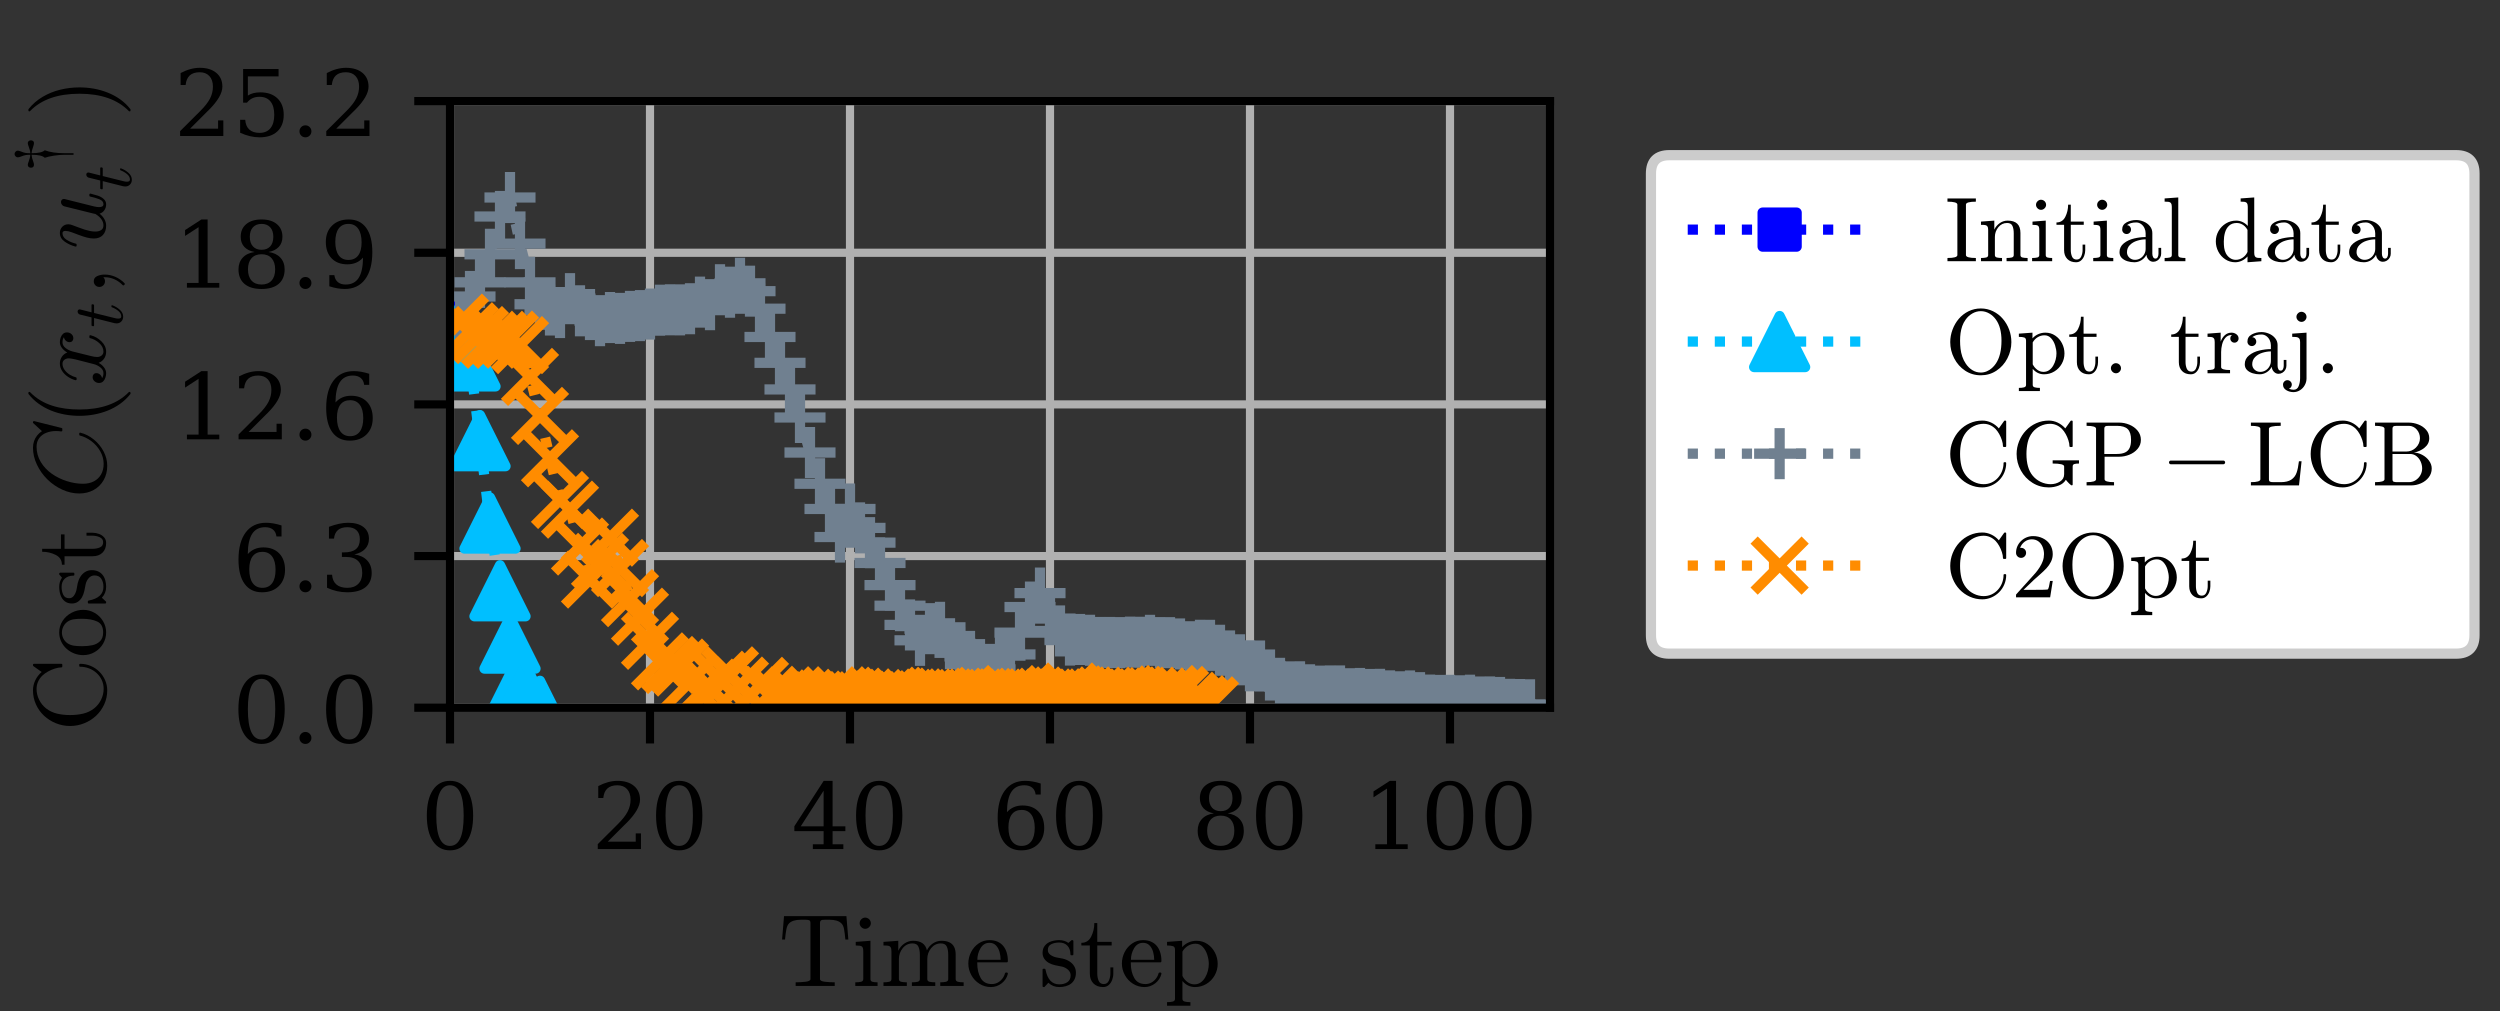 <?xml version="1.0" encoding="utf-8" standalone="no"?>
<!DOCTYPE svg PUBLIC "-//W3C//DTD SVG 1.1//EN"
  "http://www.w3.org/Graphics/SVG/1.1/DTD/svg11.dtd">
<!-- Created with matplotlib (https://matplotlib.org/) -->
<svg height="99pt" version="1.1" viewBox="0 0 244.8 99" width="244.8pt" xmlns="http://www.w3.org/2000/svg" xmlns:xlink="http://www.w3.org/1999/xlink">
 <rect x="0" y="0" width="244.8" height="99" fill="#333333" stroke="none"/>
 <defs>
  <style type="text/css">
*{stroke-linecap:butt;stroke-linejoin:round;}
  </style>
 </defs>
 <g id="figure_1">
  <g id="patch_1">
   <path d="M 0 99 
L 244.8 99 
L 244.8 0 
L 0 0 
z
" style="fill:none;"/>
  </g>
  <g id="axes_1">
   <g id="patch_2">
    <path d="M 44.064 69.3 
L 151.776 69.3 
L 151.776 9.9 
L 44.064 9.9 
z
" style="fill:none;"/>
   </g>
   <g id="matplotlib.axis_1">
    <g id="xtick_1">
     <g id="line2d_1">
      <path clip-path="url(#p46be01d805)" d="M 44.064 69.3 
L 44.064 9.9 
" style="fill:none;stroke:#b0b0b0;stroke-linecap:square;stroke-width:0.8;"/>
     </g>
     <g id="line2d_2">
      <defs>
       <path d="M 0 0 
L 0 3.5 
" id="m3fc99cc50e" style="stroke:#000000;stroke-width:0.8;"/>
      </defs>
      <g>
       <use style="stroke:#000000;stroke-width:0.8;" x="44.064" xlink:href="#m3fc99cc50e" y="69.3"/>
      </g>
     </g>
     <g id="text_1">
      <!-- 0 -->
      <defs>
       <path d="M 31.781 3.422 
Q 39.266 3.422 42.969 11.625 
Q 46.688 19.828 46.688 36.375 
Q 46.688 52.984 42.969 61.188 
Q 39.266 69.391 31.781 69.391 
Q 24.312 69.391 20.594 61.188 
Q 16.891 52.984 16.891 36.375 
Q 16.891 19.828 20.594 11.625 
Q 24.312 3.422 31.781 3.422 
z
M 31.781 -1.422 
Q 19.922 -1.422 13.25 8.531 
Q 6.594 18.5 6.594 36.375 
Q 6.594 54.297 13.25 64.25 
Q 19.922 74.219 31.781 74.219 
Q 43.703 74.219 50.344 64.25 
Q 56.984 54.297 56.984 36.375 
Q 56.984 18.5 50.344 8.531 
Q 43.703 -1.422 31.781 -1.422 
z
" id="DejaVuSerif-48"/>
      </defs>
      <g transform="translate(41.201 83.139)scale(0.09 -0.09)">
       <use xlink:href="#DejaVuSerif-48"/>
      </g>
     </g>
    </g>
    <g id="xtick_2">
     <g id="line2d_3">
      <path clip-path="url(#p46be01d805)" d="M 63.648 69.3 
L 63.648 9.9 
" style="fill:none;stroke:#b0b0b0;stroke-linecap:square;stroke-width:0.8;"/>
     </g>
     <g id="line2d_4">
      <g>
       <use style="stroke:#000000;stroke-width:0.8;" x="63.648" xlink:href="#m3fc99cc50e" y="69.3"/>
      </g>
     </g>
     <g id="text_2">
      <!-- 20 -->
      <defs>
       <path d="M 12.797 55.516 
L 7.328 55.516 
L 7.328 68.5 
Q 12.547 71.297 17.844 72.75 
Q 23.141 74.219 28.219 74.219 
Q 39.594 74.219 46.188 68.703 
Q 52.781 63.188 52.781 53.719 
Q 52.781 43.016 37.844 28.125 
Q 36.672 27 36.078 26.422 
L 17.672 8.016 
L 48.094 8.016 
L 48.094 17 
L 53.812 17 
L 53.812 0 
L 6.781 0 
L 6.781 5.328 
L 28.906 27.391 
Q 36.234 34.719 39.359 40.844 
Q 42.484 46.969 42.484 53.719 
Q 42.484 61.078 38.641 65.234 
Q 34.812 69.391 28.078 69.391 
Q 21.094 69.391 17.281 65.922 
Q 13.484 62.453 12.797 55.516 
z
" id="DejaVuSerif-50"/>
      </defs>
      <g transform="translate(57.922 83.139)scale(0.09 -0.09)">
       <use xlink:href="#DejaVuSerif-50"/>
       <use x="63.623" xlink:href="#DejaVuSerif-48"/>
      </g>
     </g>
    </g>
    <g id="xtick_3">
     <g id="line2d_5">
      <path clip-path="url(#p46be01d805)" d="M 83.232 69.3 
L 83.232 9.9 
" style="fill:none;stroke:#b0b0b0;stroke-linecap:square;stroke-width:0.8;"/>
     </g>
     <g id="line2d_6">
      <g>
       <use style="stroke:#000000;stroke-width:0.8;" x="83.232" xlink:href="#m3fc99cc50e" y="69.3"/>
      </g>
     </g>
     <g id="text_3">
      <!-- 40 -->
      <defs>
       <path d="M 34.906 24.703 
L 34.906 63.484 
L 10.016 24.703 
z
M 56.391 0 
L 23.188 0 
L 23.188 5.172 
L 34.906 5.172 
L 34.906 19.484 
L 3.078 19.484 
L 3.078 24.812 
L 35.016 74.219 
L 44.672 74.219 
L 44.672 24.703 
L 58.594 24.703 
L 58.594 19.484 
L 44.672 19.484 
L 44.672 5.172 
L 56.391 5.172 
z
" id="DejaVuSerif-52"/>
      </defs>
      <g transform="translate(77.506 83.139)scale(0.09 -0.09)">
       <use xlink:href="#DejaVuSerif-52"/>
       <use x="63.623" xlink:href="#DejaVuSerif-48"/>
      </g>
     </g>
    </g>
    <g id="xtick_4">
     <g id="line2d_7">
      <path clip-path="url(#p46be01d805)" d="M 102.816 69.3 
L 102.816 9.9 
" style="fill:none;stroke:#b0b0b0;stroke-linecap:square;stroke-width:0.8;"/>
     </g>
     <g id="line2d_8">
      <g>
       <use style="stroke:#000000;stroke-width:0.8;" x="102.816" xlink:href="#m3fc99cc50e" y="69.3"/>
      </g>
     </g>
     <g id="text_4">
      <!-- 60 -->
      <defs>
       <path d="M 32.719 3.422 
Q 39.594 3.422 43.297 8.469 
Q 47.016 13.531 47.016 23 
Q 47.016 32.469 43.297 37.516 
Q 39.594 42.578 32.719 42.578 
Q 25.734 42.578 22.062 37.688 
Q 18.406 32.812 18.406 23.578 
Q 18.406 13.875 22.109 8.641 
Q 25.828 3.422 32.719 3.422 
z
M 16.797 40.141 
Q 20.125 43.797 24.312 45.594 
Q 28.516 47.406 33.797 47.406 
Q 44.672 47.406 51 40.859 
Q 57.328 34.328 57.328 23 
Q 57.328 11.922 50.516 5.25 
Q 43.703 -1.422 32.328 -1.422 
Q 19.969 -1.422 13.328 7.781 
Q 6.688 17 6.688 34.078 
Q 6.688 53.219 14.547 63.719 
Q 22.406 74.219 36.719 74.219 
Q 40.578 74.219 44.828 73.484 
Q 49.078 72.75 53.516 71.297 
L 53.516 59.281 
L 48 59.281 
Q 47.406 64.203 44.234 66.797 
Q 41.062 69.391 35.688 69.391 
Q 26.219 69.391 21.578 62.203 
Q 16.938 55.031 16.797 40.141 
z
" id="DejaVuSerif-54"/>
      </defs>
      <g transform="translate(97.09 83.139)scale(0.09 -0.09)">
       <use xlink:href="#DejaVuSerif-54"/>
       <use x="63.623" xlink:href="#DejaVuSerif-48"/>
      </g>
     </g>
    </g>
    <g id="xtick_5">
     <g id="line2d_9">
      <path clip-path="url(#p46be01d805)" d="M 122.4 69.3 
L 122.4 9.9 
" style="fill:none;stroke:#b0b0b0;stroke-linecap:square;stroke-width:0.8;"/>
     </g>
     <g id="line2d_10">
      <g>
       <use style="stroke:#000000;stroke-width:0.8;" x="122.4" xlink:href="#m3fc99cc50e" y="69.3"/>
      </g>
     </g>
     <g id="text_5">
      <!-- 80 -->
      <defs>
       <path d="M 46.578 19.922 
Q 46.578 27.734 42.688 32.047 
Q 38.812 36.375 31.781 36.375 
Q 24.75 36.375 20.875 32.047 
Q 17 27.734 17 19.922 
Q 17 12.062 20.875 7.734 
Q 24.75 3.422 31.781 3.422 
Q 38.812 3.422 42.688 7.734 
Q 46.578 12.062 46.578 19.922 
z
M 44.578 55.328 
Q 44.578 61.969 41.203 65.672 
Q 37.844 69.391 31.781 69.391 
Q 25.781 69.391 22.391 65.672 
Q 19 61.969 19 55.328 
Q 19 48.641 22.391 44.922 
Q 25.781 41.219 31.781 41.219 
Q 37.844 41.219 41.203 44.922 
Q 44.578 48.641 44.578 55.328 
z
M 39.312 38.812 
Q 47.609 37.703 52.25 32.688 
Q 56.891 27.688 56.891 19.922 
Q 56.891 9.672 50.391 4.125 
Q 43.891 -1.422 31.781 -1.422 
Q 19.734 -1.422 13.203 4.125 
Q 6.688 9.672 6.688 19.922 
Q 6.688 27.688 11.328 32.688 
Q 15.969 37.703 24.312 38.812 
Q 16.938 40.141 13 44.406 
Q 9.078 48.688 9.078 55.328 
Q 9.078 64.109 15.125 69.156 
Q 21.188 74.219 31.781 74.219 
Q 42.391 74.219 48.438 69.156 
Q 54.5 64.109 54.5 55.328 
Q 54.5 48.688 50.562 44.406 
Q 46.625 40.141 39.312 38.812 
z
" id="DejaVuSerif-56"/>
      </defs>
      <g transform="translate(116.674 83.139)scale(0.09 -0.09)">
       <use xlink:href="#DejaVuSerif-56"/>
       <use x="63.623" xlink:href="#DejaVuSerif-48"/>
      </g>
     </g>
    </g>
    <g id="xtick_6">
     <g id="line2d_11">
      <path clip-path="url(#p46be01d805)" d="M 141.984 69.3 
L 141.984 9.9 
" style="fill:none;stroke:#b0b0b0;stroke-linecap:square;stroke-width:0.8;"/>
     </g>
     <g id="line2d_12">
      <g>
       <use style="stroke:#000000;stroke-width:0.8;" x="141.984" xlink:href="#m3fc99cc50e" y="69.3"/>
      </g>
     </g>
     <g id="text_6">
      <!-- 100 -->
      <defs>
       <path d="M 14.203 0 
L 14.203 5.172 
L 26.906 5.172 
L 26.906 65.828 
L 12.203 56.297 
L 12.203 62.703 
L 29.984 74.219 
L 36.719 74.219 
L 36.719 5.172 
L 49.422 5.172 
L 49.422 0 
z
" id="DejaVuSerif-49"/>
      </defs>
      <g transform="translate(133.395 83.139)scale(0.09 -0.09)">
       <use xlink:href="#DejaVuSerif-49"/>
       <use x="63.623" xlink:href="#DejaVuSerif-48"/>
       <use x="127.246" xlink:href="#DejaVuSerif-48"/>
      </g>
     </g>
    </g>
    <g id="text_7">
     <!-- $\mathrm{Time\ step} $ -->
     <defs>
      <path d="M 16.891 0 
L 16.891 3.516 
Q 21.922 3.516 26.656 4.078 
Q 31.391 4.641 31.391 6.688 
L 31.391 61.625 
Q 31.391 63.766 30.188 64.281 
Q 29 64.797 26.312 64.797 
L 22.125 64.797 
Q 13.875 64.797 10.406 61.188 
Q 8.594 59.375 7.812 55.391 
Q 7.031 51.422 6.5 45.406 
L 3.609 45.406 
L 5.516 68.312 
L 66.609 68.312 
L 68.5 45.406 
L 65.578 45.406 
Q 64.984 51.859 64.281 55.641 
Q 63.578 59.422 61.719 61.188 
Q 58.203 64.797 50 64.797 
L 45.797 64.797 
Q 44 64.797 43 64.641 
Q 42 64.5 41.359 63.797 
Q 40.719 63.094 40.719 61.625 
L 40.719 6.688 
Q 40.719 4.641 45.453 4.078 
Q 50.203 3.516 55.172 3.516 
L 55.172 0 
z
" id="Cmr10-84"/>
      <path d="M 3.078 0 
L 3.078 3.516 
Q 6.5 3.516 8.688 4.047 
Q 10.891 4.594 10.891 6.688 
L 10.891 33.984 
Q 10.891 37.844 9.391 38.719 
Q 7.906 39.594 3.516 39.594 
L 3.516 43.109 
L 17.922 44.188 
L 17.922 6.688 
Q 17.922 4.594 19.828 4.047 
Q 21.734 3.516 24.906 3.516 
L 24.906 0 
z
M 7.328 61.375 
Q 7.328 63.578 8.984 65.234 
Q 10.641 66.891 12.797 66.891 
Q 14.203 66.891 15.516 66.156 
Q 16.844 65.438 17.578 64.109 
Q 18.312 62.797 18.312 61.375 
Q 18.312 59.234 16.641 57.562 
Q 14.984 55.906 12.797 55.906 
Q 10.641 55.906 8.984 57.562 
Q 7.328 59.234 7.328 61.375 
z
" id="Cmr10-105"/>
      <path d="M 2.984 0 
L 2.984 3.516 
Q 6.391 3.516 8.594 4.047 
Q 10.797 4.594 10.797 6.688 
L 10.797 33.984 
Q 10.797 36.672 9.984 37.859 
Q 9.188 39.062 7.672 39.328 
Q 6.156 39.594 2.984 39.594 
L 2.984 43.109 
L 17.484 44.188 
L 17.484 34.422 
Q 19.484 38.719 23.406 41.453 
Q 27.344 44.188 31.984 44.188 
Q 43.5 44.188 45.516 34.812 
Q 47.516 39.016 51.359 41.594 
Q 55.219 44.188 59.812 44.188 
Q 64.359 44.188 67.453 42.719 
Q 70.562 41.266 72.125 38.25 
Q 73.688 35.25 73.688 30.719 
L 73.688 6.688 
Q 73.688 4.594 75.906 4.047 
Q 78.125 3.516 81.5 3.516 
L 81.5 0 
L 58.594 0 
L 58.594 3.516 
Q 62.016 3.516 64.203 4.047 
Q 66.406 4.594 66.406 6.688 
L 66.406 30.422 
Q 66.406 35.453 64.984 38.531 
Q 63.578 41.609 59.188 41.609 
Q 53.422 41.609 49.656 36.969 
Q 45.906 32.328 45.906 26.422 
L 45.906 6.688 
Q 45.906 4.594 48.094 4.047 
Q 50.297 3.516 53.719 3.516 
L 53.719 0 
L 30.812 0 
L 30.812 3.516 
Q 34.234 3.516 36.422 4.047 
Q 38.625 4.594 38.625 6.688 
L 38.625 30.422 
Q 38.625 35.297 37.203 38.453 
Q 35.797 41.609 31.391 41.609 
Q 25.594 41.609 21.844 36.969 
Q 18.109 32.328 18.109 26.422 
L 18.109 6.688 
Q 18.109 4.594 20.312 4.047 
Q 22.516 3.516 25.875 3.516 
L 25.875 0 
z
" id="Cmr10-109"/>
      <path d="M 24.906 -1.125 
Q 18.797 -1.125 13.688 2.078 
Q 8.594 5.281 5.688 10.625 
Q 2.781 15.969 2.781 21.922 
Q 2.781 27.781 5.438 33.047 
Q 8.109 38.328 12.859 41.578 
Q 17.625 44.828 23.484 44.828 
Q 28.078 44.828 31.469 43.281 
Q 34.859 41.75 37.062 39.016 
Q 39.266 36.281 40.375 32.562 
Q 41.5 28.859 41.5 24.422 
Q 41.5 23.094 40.484 23.094 
L 11.531 23.094 
L 11.531 22.016 
Q 11.531 13.719 14.875 7.766 
Q 18.219 1.812 25.781 1.812 
Q 28.859 1.812 31.469 3.172 
Q 34.078 4.547 36 6.984 
Q 37.938 9.422 38.625 12.203 
Q 38.719 12.547 38.984 12.812 
Q 39.266 13.094 39.594 13.094 
L 40.484 13.094 
Q 41.5 13.094 41.5 11.812 
Q 40.094 6.156 35.406 2.516 
Q 30.719 -1.125 24.906 -1.125 
z
M 11.625 25.594 
L 34.422 25.594 
Q 34.422 29.344 33.375 33.203 
Q 32.328 37.062 29.875 39.625 
Q 27.438 42.188 23.484 42.188 
Q 17.828 42.188 14.719 36.891 
Q 11.625 31.594 11.625 25.594 
z
" id="Cmr10-101"/>
      <path d="M 3.328 -0.297 
L 3.328 16.016 
Q 3.328 16.797 4.203 16.797 
L 5.422 16.797 
Q 6 16.797 6.203 16.016 
Q 8.984 1.516 19.672 1.516 
Q 24.422 1.516 27.609 3.656 
Q 30.812 5.812 30.812 10.297 
Q 30.812 13.531 28.312 15.797 
Q 25.828 18.062 22.406 18.891 
L 15.719 20.219 
Q 12.359 20.953 9.594 22.453 
Q 6.844 23.969 5.078 26.484 
Q 3.328 29 3.328 32.328 
Q 3.328 36.719 5.641 39.516 
Q 7.953 42.328 11.656 43.578 
Q 15.375 44.828 19.672 44.828 
Q 24.812 44.828 28.609 42.094 
L 31.5 44.578 
Q 31.5 44.828 31.984 44.828 
L 32.719 44.828 
Q 33.016 44.828 33.25 44.547 
Q 33.5 44.281 33.5 44 
L 33.5 30.906 
Q 33.5 29.984 32.719 29.984 
L 31.5 29.984 
Q 30.609 29.984 30.609 30.906 
Q 30.609 36.141 27.703 39.312 
Q 24.812 42.484 19.578 42.484 
Q 15.094 42.484 11.797 40.812 
Q 8.5 39.156 8.5 35.109 
Q 8.5 32.328 10.859 30.547 
Q 13.234 28.766 16.406 27.984 
L 23.188 26.703 
Q 26.609 25.922 29.562 24.062 
Q 32.516 22.219 34.25 19.375 
Q 35.984 16.547 35.984 12.984 
Q 35.984 9.375 34.734 6.703 
Q 33.5 4.047 31.266 2.281 
Q 29.047 0.531 26.016 -0.297 
Q 23 -1.125 19.672 -1.125 
Q 13.422 -1.125 8.984 3.078 
L 5.328 -0.875 
Q 5.328 -1.125 4.781 -1.125 
L 4.203 -1.125 
Q 3.328 -1.125 3.328 -0.297 
z
" id="Cmr10-115"/>
      <path d="M 10.203 12.016 
L 10.203 39.594 
L 1.906 39.594 
L 1.906 42.188 
Q 8.453 42.188 11.516 48.281 
Q 14.594 54.391 14.594 61.531 
L 17.484 61.531 
L 17.484 43.109 
L 31.594 43.109 
L 31.594 39.594 
L 17.484 39.594 
L 17.484 12.203 
Q 17.484 8.062 18.875 4.938 
Q 20.266 1.812 23.875 1.812 
Q 27.297 1.812 28.812 5.109 
Q 30.328 8.406 30.328 12.203 
L 30.328 18.109 
L 33.203 18.109 
L 33.203 12.016 
Q 33.203 8.891 32.047 5.828 
Q 30.906 2.781 28.656 0.828 
Q 26.422 -1.125 23.188 -1.125 
Q 17.188 -1.125 13.688 2.469 
Q 10.203 6.062 10.203 12.016 
z
" id="Cmr10-116"/>
      <path d="M 2.594 -19.391 
L 2.594 -15.922 
Q 6 -15.922 8.203 -15.328 
Q 10.406 -14.75 10.406 -12.703 
L 10.406 35.5 
Q 10.406 38.234 8.453 38.906 
Q 6.5 39.594 2.594 39.594 
L 2.594 43.109 
L 17.391 44.188 
L 17.391 37.984 
Q 20.125 41.016 23.75 42.594 
Q 27.391 44.188 31.5 44.188 
Q 37.406 44.188 42.141 40.984 
Q 46.875 37.797 49.531 32.594 
Q 52.203 27.391 52.203 21.578 
Q 52.203 15.531 49.25 10.297 
Q 46.297 5.078 41.188 1.969 
Q 36.078 -1.125 29.984 -1.125 
Q 22.703 -1.125 17.672 4.781 
L 17.672 -12.703 
Q 17.672 -14.75 19.891 -15.328 
Q 22.125 -15.922 25.484 -15.922 
L 25.484 -19.391 
z
M 17.672 9.719 
Q 19.438 6.156 22.562 3.828 
Q 25.688 1.516 29.391 1.516 
Q 32.859 1.516 35.516 3.359 
Q 38.188 5.219 39.984 8.344 
Q 41.797 11.469 42.641 14.906 
Q 43.5 18.359 43.5 21.578 
Q 43.5 25.594 42.062 30.25 
Q 40.625 34.906 37.672 38.109 
Q 34.719 41.312 30.516 41.312 
Q 26.469 41.312 23.062 39.234 
Q 19.672 37.156 17.672 33.594 
z
" id="Cmr10-112"/>
     </defs>
     <g transform="translate(76.22 96.609)scale(0.1 -0.1)">
      <use transform="translate(0 0.688)" xlink:href="#Cmr10-84"/>
      <use transform="translate(72.217 0.688)" xlink:href="#Cmr10-105"/>
      <use transform="translate(99.902 0.688)" xlink:href="#Cmr10-109"/>
      <use transform="translate(183.203 0.688)" xlink:href="#Cmr10-101"/>
      <use transform="translate(255.355 0.688)" xlink:href="#Cmr10-115"/>
      <use transform="translate(294.759 0.688)" xlink:href="#Cmr10-116"/>
      <use transform="translate(333.577 0.688)" xlink:href="#Cmr10-101"/>
      <use transform="translate(377.962 0.688)" xlink:href="#Cmr10-112"/>
     </g>
    </g>
   </g>
   <g id="matplotlib.axis_2">
    <g id="ytick_1">
     <g id="line2d_13">
      <path clip-path="url(#p46be01d805)" d="M 44.064 69.3 
L 151.776 69.3 
" style="fill:none;stroke:#b0b0b0;stroke-linecap:square;stroke-width:0.8;"/>
     </g>
     <g id="line2d_14">
      <defs>
       <path d="M 0 0 
L -3.5 0 
" id="m27f6858eb3" style="stroke:#000000;stroke-width:0.8;"/>
      </defs>
      <g>
       <use style="stroke:#000000;stroke-width:0.8;" x="44.064" xlink:href="#m27f6858eb3" y="69.3"/>
      </g>
     </g>
     <g id="text_8">
      <!-- 0.0 -->
      <defs>
       <path d="M 9.422 5.078 
Q 9.422 7.812 11.281 9.719 
Q 13.141 11.625 15.922 11.625 
Q 18.609 11.625 20.5 9.719 
Q 22.406 7.812 22.406 5.078 
Q 22.406 2.391 20.5 0.484 
Q 18.609 -1.422 15.922 -1.422 
Q 13.141 -1.422 11.281 0.453 
Q 9.422 2.344 9.422 5.078 
z
" id="DejaVuSerif-46"/>
      </defs>
      <g transform="translate(22.751 72.719)scale(0.09 -0.09)">
       <use xlink:href="#DejaVuSerif-48"/>
       <use x="63.623" xlink:href="#DejaVuSerif-46"/>
       <use x="95.41" xlink:href="#DejaVuSerif-48"/>
      </g>
     </g>
    </g>
    <g id="ytick_2">
     <g id="line2d_15">
      <path clip-path="url(#p46be01d805)" d="M 44.064 54.45 
L 151.776 54.45 
" style="fill:none;stroke:#b0b0b0;stroke-linecap:square;stroke-width:0.8;"/>
     </g>
     <g id="line2d_16">
      <g>
       <use style="stroke:#000000;stroke-width:0.8;" x="44.064" xlink:href="#m27f6858eb3" y="54.45"/>
      </g>
     </g>
     <g id="text_9">
      <!-- 6.3 -->
      <defs>
       <path d="M 9.719 69.828 
Q 15.438 71.969 20.672 73.094 
Q 25.922 74.219 30.516 74.219 
Q 41.219 74.219 47.219 69.594 
Q 53.219 64.984 53.219 56.781 
Q 53.219 50.203 49.062 45.781 
Q 44.922 41.359 37.312 39.797 
Q 46.297 38.531 51.25 33.281 
Q 56.203 28.031 56.203 19.672 
Q 56.203 9.469 49.344 4.016 
Q 42.484 -1.422 29.594 -1.422 
Q 23.875 -1.422 18.422 -0.188 
Q 12.984 1.031 7.625 3.516 
L 7.625 17.672 
L 13.094 17.672 
Q 13.578 10.641 17.828 7.031 
Q 22.078 3.422 29.781 3.422 
Q 37.25 3.422 41.578 7.734 
Q 45.906 12.062 45.906 19.578 
Q 45.906 28.172 41.453 32.594 
Q 37.016 37.016 28.422 37.016 
L 23.781 37.016 
L 23.781 42 
L 26.219 42 
Q 34.766 42 39.031 45.531 
Q 43.312 49.078 43.312 56.203 
Q 43.312 62.594 39.797 65.984 
Q 36.281 69.391 29.688 69.391 
Q 23.094 69.391 19.453 66.266 
Q 15.828 63.141 15.188 56.984 
L 9.719 56.984 
z
" id="DejaVuSerif-51"/>
      </defs>
      <g transform="translate(22.751 57.869)scale(0.09 -0.09)">
       <use xlink:href="#DejaVuSerif-54"/>
       <use x="63.623" xlink:href="#DejaVuSerif-46"/>
       <use x="95.41" xlink:href="#DejaVuSerif-51"/>
      </g>
     </g>
    </g>
    <g id="ytick_3">
     <g id="line2d_17">
      <path clip-path="url(#p46be01d805)" d="M 44.064 39.6 
L 151.776 39.6 
" style="fill:none;stroke:#b0b0b0;stroke-linecap:square;stroke-width:0.8;"/>
     </g>
     <g id="line2d_18">
      <g>
       <use style="stroke:#000000;stroke-width:0.8;" x="44.064" xlink:href="#m27f6858eb3" y="39.6"/>
      </g>
     </g>
     <g id="text_10">
      <!-- 12.6 -->
      <g transform="translate(17.025 43.019)scale(0.09 -0.09)">
       <use xlink:href="#DejaVuSerif-49"/>
       <use x="63.623" xlink:href="#DejaVuSerif-50"/>
       <use x="127.246" xlink:href="#DejaVuSerif-46"/>
       <use x="159.033" xlink:href="#DejaVuSerif-54"/>
      </g>
     </g>
    </g>
    <g id="ytick_4">
     <g id="line2d_19">
      <path clip-path="url(#p46be01d805)" d="M 44.064 24.75 
L 151.776 24.75 
" style="fill:none;stroke:#b0b0b0;stroke-linecap:square;stroke-width:0.8;"/>
     </g>
     <g id="line2d_20">
      <g>
       <use style="stroke:#000000;stroke-width:0.8;" x="44.064" xlink:href="#m27f6858eb3" y="24.75"/>
      </g>
     </g>
     <g id="text_11">
      <!-- 18.9 -->
      <defs>
       <path d="M 46.781 32.672 
Q 43.5 29 39.25 27.188 
Q 35.016 25.391 29.688 25.391 
Q 18.844 25.391 12.562 31.938 
Q 6.297 38.484 6.297 49.812 
Q 6.297 60.891 13.109 67.547 
Q 19.922 74.219 31.297 74.219 
Q 43.656 74.219 50.266 65.016 
Q 56.891 55.812 56.891 38.719 
Q 56.891 19.578 49.016 9.078 
Q 41.156 -1.422 26.906 -1.422 
Q 23.047 -1.422 18.797 -0.688 
Q 14.547 0.047 10.109 1.516 
L 10.109 13.625 
L 15.578 13.625 
Q 16.219 8.688 19.391 6.047 
Q 22.562 3.422 27.875 3.422 
Q 37.359 3.422 41.984 10.562 
Q 46.625 17.719 46.781 32.672 
z
M 30.906 69.391 
Q 23.969 69.391 20.281 64.328 
Q 16.609 59.281 16.609 49.812 
Q 16.609 40.328 20.281 35.25 
Q 23.969 30.172 30.906 30.172 
Q 37.844 30.172 41.531 35.078 
Q 45.219 39.984 45.219 49.219 
Q 45.219 58.938 41.5 64.156 
Q 37.797 69.391 30.906 69.391 
z
" id="DejaVuSerif-57"/>
      </defs>
      <g transform="translate(17.025 28.169)scale(0.09 -0.09)">
       <use xlink:href="#DejaVuSerif-49"/>
       <use x="63.623" xlink:href="#DejaVuSerif-56"/>
       <use x="127.246" xlink:href="#DejaVuSerif-46"/>
       <use x="159.033" xlink:href="#DejaVuSerif-57"/>
      </g>
     </g>
    </g>
    <g id="ytick_5">
     <g id="line2d_21">
      <path clip-path="url(#p46be01d805)" d="M 44.064 9.9 
L 151.776 9.9 
" style="fill:none;stroke:#b0b0b0;stroke-linecap:square;stroke-width:0.8;"/>
     </g>
     <g id="line2d_22">
      <g>
       <use style="stroke:#000000;stroke-width:0.8;" x="44.064" xlink:href="#m27f6858eb3" y="9.9"/>
      </g>
     </g>
     <g id="text_12">
      <!-- 25.2 -->
      <defs>
       <path d="M 50.297 72.906 
L 50.297 64.891 
L 16.891 64.891 
L 16.891 44 
Q 19.438 45.75 22.828 46.625 
Q 26.219 47.516 30.422 47.516 
Q 42.234 47.516 49.062 40.969 
Q 55.906 34.422 55.906 23.094 
Q 55.906 11.531 49 5.047 
Q 42.094 -1.422 29.594 -1.422 
Q 24.562 -1.422 19.281 -0.188 
Q 14.016 1.031 8.5 3.516 
L 8.5 17.672 
L 14.016 17.672 
Q 14.453 10.75 18.422 7.078 
Q 22.406 3.422 29.594 3.422 
Q 37.312 3.422 41.453 8.5 
Q 45.609 13.578 45.609 23.094 
Q 45.609 32.562 41.484 37.609 
Q 37.359 42.672 29.594 42.672 
Q 25.203 42.672 21.844 41.109 
Q 18.5 39.547 15.922 36.281 
L 11.719 36.281 
L 11.719 72.906 
z
" id="DejaVuSerif-53"/>
      </defs>
      <g transform="translate(17.025 13.319)scale(0.09 -0.09)">
       <use xlink:href="#DejaVuSerif-50"/>
       <use x="63.623" xlink:href="#DejaVuSerif-53"/>
       <use x="127.246" xlink:href="#DejaVuSerif-46"/>
       <use x="159.033" xlink:href="#DejaVuSerif-50"/>
      </g>
     </g>
    </g>
    <g id="text_13">
     <!-- $\mathrm{Cost\ }C(x_t, u_t^\dagger)$ -->
     <defs>
      <path d="M 22.797 10.688 
Q 26.219 6.344 31.344 3.828 
Q 36.469 1.312 42 1.312 
Q 46.625 1.312 50.578 3.141 
Q 54.547 4.984 57.5 8.25 
Q 60.453 11.531 62.031 15.672 
Q 63.625 19.828 63.625 24.422 
Q 63.625 25.203 64.5 25.203 
L 65.719 25.203 
Q 66.5 25.203 66.5 24.219 
Q 66.5 19 64.5 14.141 
Q 62.5 9.281 58.828 5.594 
Q 55.172 1.906 50.406 -0.141 
Q 45.656 -2.203 40.484 -2.203 
Q 33.297 -2.203 26.875 0.703 
Q 20.453 3.609 15.688 8.656 
Q 10.938 13.719 8.266 20.359 
Q 5.609 27 5.609 34.188 
Q 5.609 41.359 8.266 48 
Q 10.938 54.641 15.688 59.719 
Q 20.453 64.797 26.875 67.656 
Q 33.297 70.516 40.484 70.516 
Q 45.609 70.516 50.297 68.281 
Q 54.984 66.062 58.5 62.016 
L 64.312 70.219 
Q 64.891 70.516 64.984 70.516 
L 65.719 70.516 
Q 66.016 70.516 66.25 70.266 
Q 66.5 70.016 66.5 69.672 
L 66.5 42.672 
Q 66.5 41.797 65.719 41.797 
L 63.922 41.797 
Q 62.984 41.797 62.984 42.672 
Q 62.984 45.562 61.828 49.125 
Q 60.688 52.688 58.906 55.875 
Q 57.125 59.078 54.781 61.531 
Q 49.172 67 41.891 67 
Q 36.375 67 31.312 64.5 
Q 26.266 62.016 22.797 57.625 
Q 19.141 52.938 17.719 46.953 
Q 16.312 40.969 16.312 34.188 
Q 16.312 27.391 17.719 21.375 
Q 19.141 15.375 22.797 10.688 
z
" id="Cmr10-67"/>
      <path d="M 25 -1.125 
Q 19 -1.125 13.859 1.922 
Q 8.734 4.984 5.75 10.109 
Q 2.781 15.234 2.781 21.297 
Q 2.781 25.875 4.422 30.125 
Q 6.062 34.375 9.109 37.719 
Q 12.156 41.062 16.203 42.938 
Q 20.266 44.828 25 44.828 
Q 31.156 44.828 36.203 41.578 
Q 41.266 38.328 44.188 32.875 
Q 47.125 27.438 47.125 21.297 
Q 47.125 15.281 44.141 10.125 
Q 41.156 4.984 36.047 1.922 
Q 30.953 -1.125 25 -1.125 
z
M 25 1.812 
Q 33.016 1.812 35.688 7.609 
Q 38.375 13.422 38.375 22.406 
Q 38.375 27.438 37.844 30.734 
Q 37.312 34.031 35.5 36.719 
Q 34.375 38.375 32.641 39.625 
Q 30.906 40.875 28.969 41.531 
Q 27.047 42.188 25 42.188 
Q 21.875 42.188 19.062 40.766 
Q 16.266 39.359 14.406 36.719 
Q 12.547 33.891 12.031 30.484 
Q 11.531 27.094 11.531 22.406 
Q 11.531 16.797 12.5 12.328 
Q 13.484 7.859 16.438 4.828 
Q 19.391 1.812 25 1.812 
z
" id="Cmr10-111"/>
      <path d="M 14.594 21.578 
Q 14.594 15.578 16.906 11.016 
Q 19.234 6.453 23.656 3.875 
Q 28.078 1.312 34.078 1.312 
Q 40.375 1.312 46.203 4.531 
Q 52.047 7.766 56.172 13.156 
Q 60.297 18.562 61.812 24.609 
Q 62.016 25.203 62.594 25.203 
L 63.812 25.203 
Q 64.203 25.203 64.453 24.922 
Q 64.703 24.656 64.703 24.312 
Q 64.703 24.219 64.594 24.031 
Q 62.891 17.094 57.984 11.016 
Q 53.078 4.938 46.234 1.359 
Q 39.406 -2.203 32.172 -2.203 
Q 24.359 -2.203 18.156 1.312 
Q 11.969 4.828 8.516 11.078 
Q 5.078 17.328 5.078 25.203 
Q 5.078 33.594 8.828 41.812 
Q 12.594 50.047 18.938 56.469 
Q 25.297 62.891 33.422 66.703 
Q 41.547 70.516 49.906 70.516 
Q 53.219 70.516 56.25 69.5 
Q 59.281 68.5 61.859 66.453 
Q 64.453 64.406 66.109 61.719 
L 74.031 70.312 
Q 74.031 70.516 74.516 70.516 
L 75.094 70.516 
Q 75.484 70.516 75.734 70.172 
Q 75.984 69.828 75.984 69.484 
L 69.188 42.484 
Q 69.188 41.797 68.406 41.797 
L 66.609 41.797 
Q 65.828 41.797 65.828 42.922 
Q 66.219 45.125 66.219 48.188 
Q 66.219 53.078 64.547 57.391 
Q 62.891 61.719 59.391 64.359 
Q 55.906 67 50.875 67 
Q 42.719 67 35.938 62.891 
Q 29.156 58.797 24.438 52.125 
Q 19.734 45.453 17.156 37.328 
Q 14.594 29.203 14.594 21.578 
z
" id="Cmmi10-67"/>
      <path d="M 31 -24.812 
Q 25.438 -20.406 21.406 -14.719 
Q 17.391 -9.031 14.812 -2.578 
Q 12.25 3.859 10.984 10.891 
Q 9.719 17.922 9.719 25 
Q 9.719 32.172 10.984 39.203 
Q 12.25 46.234 14.859 52.734 
Q 17.484 59.234 21.531 64.891 
Q 25.594 70.562 31 74.812 
Q 31 75 31.5 75 
L 32.422 75 
Q 32.719 75 32.953 74.734 
Q 33.203 74.469 33.203 74.125 
Q 33.203 73.688 33.016 73.484 
Q 28.125 68.703 24.875 63.234 
Q 21.625 57.766 19.641 51.578 
Q 17.672 45.406 16.797 38.781 
Q 15.922 32.172 15.922 25 
Q 15.922 -6.781 32.906 -23.297 
Q 33.203 -23.578 33.203 -24.125 
Q 33.203 -24.359 32.938 -24.672 
Q 32.672 -25 32.422 -25 
L 31.5 -25 
Q 31 -25 31 -24.812 
z
" id="Cmr10-40"/>
      <path d="M 7.812 2.875 
Q 9.578 1.516 12.797 1.516 
Q 15.922 1.516 18.312 4.516 
Q 20.703 7.516 21.578 11.078 
L 26.125 28.812 
Q 27.203 33.641 27.203 35.406 
Q 27.203 37.891 25.812 39.75 
Q 24.422 41.609 21.922 41.609 
Q 18.75 41.609 15.969 39.625 
Q 13.188 37.641 11.281 34.594 
Q 9.375 31.547 8.594 28.422 
Q 8.406 27.781 7.812 27.781 
L 6.594 27.781 
Q 5.812 27.781 5.812 28.719 
L 5.812 29 
Q 6.781 32.719 9.125 36.25 
Q 11.469 39.797 14.859 41.984 
Q 18.266 44.188 22.125 44.188 
Q 25.781 44.188 28.734 42.234 
Q 31.688 40.281 32.906 36.922 
Q 34.625 39.984 37.281 42.078 
Q 39.938 44.188 43.109 44.188 
Q 45.266 44.188 47.5 43.422 
Q 49.75 42.672 51.172 41.109 
Q 52.594 39.547 52.594 37.203 
Q 52.594 34.672 50.953 32.828 
Q 49.312 31 46.781 31 
Q 45.172 31 44.094 32.031 
Q 43.016 33.062 43.016 34.625 
Q 43.016 36.719 44.453 38.297 
Q 45.906 39.891 47.906 40.188 
Q 46.094 41.609 42.922 41.609 
Q 39.703 41.609 37.328 38.625 
Q 34.969 35.641 33.984 31.984 
L 29.594 14.312 
Q 28.516 10.297 28.516 7.719 
Q 28.516 5.172 29.953 3.344 
Q 31.391 1.516 33.797 1.516 
Q 38.484 1.516 42.156 5.641 
Q 45.844 9.766 47.016 14.703 
Q 47.219 15.281 47.797 15.281 
L 49.031 15.281 
Q 49.422 15.281 49.656 15.016 
Q 49.906 14.75 49.906 14.406 
Q 49.906 14.312 49.812 14.109 
Q 48.391 8.156 43.844 3.516 
Q 39.312 -1.125 33.594 -1.125 
Q 29.938 -1.125 26.984 0.844 
Q 24.031 2.828 22.797 6.203 
Q 21.234 3.266 18.469 1.062 
Q 15.719 -1.125 12.594 -1.125 
Q 10.453 -1.125 8.172 -0.359 
Q 5.906 0.391 4.484 1.953 
Q 3.078 3.516 3.078 5.906 
Q 3.078 8.25 4.703 10.172 
Q 6.344 12.109 8.797 12.109 
Q 10.453 12.109 11.578 11.109 
Q 12.703 10.109 12.703 8.5 
Q 12.703 6.391 11.297 4.828 
Q 9.906 3.266 7.812 2.875 
z
" id="Cmmi10-120"/>
      <path d="M 6.203 8.109 
Q 6.203 9.578 6.5 10.891 
L 13.719 39.594 
L 3.219 39.594 
Q 2.203 39.594 2.203 40.922 
Q 2.594 43.109 3.516 43.109 
L 14.594 43.109 
L 18.609 59.422 
Q 19 60.75 20.172 61.672 
Q 21.344 62.594 22.797 62.594 
Q 24.078 62.594 24.922 61.828 
Q 25.781 61.078 25.781 59.812 
Q 25.781 59.516 25.75 59.344 
Q 25.734 59.188 25.688 58.984 
L 21.688 43.109 
L 31.984 43.109 
Q 33.016 43.109 33.016 41.797 
Q 32.953 41.547 32.812 40.953 
Q 32.672 40.375 32.422 39.984 
Q 32.172 39.594 31.688 39.594 
L 20.797 39.594 
L 13.625 10.688 
Q 12.891 7.859 12.891 5.812 
Q 12.891 1.516 15.828 1.516 
Q 20.219 1.516 23.609 5.641 
Q 27 9.766 28.812 14.703 
Q 29.203 15.281 29.594 15.281 
L 30.812 15.281 
Q 31.203 15.281 31.438 15.016 
Q 31.688 14.75 31.688 14.406 
Q 31.688 14.203 31.594 14.109 
Q 29.391 8.062 25.188 3.469 
Q 21 -1.125 15.578 -1.125 
Q 11.625 -1.125 8.906 1.453 
Q 6.203 4.047 6.203 8.109 
z
" id="Cmmi10-116"/>
      <path d="M 9.906 -18.016 
Q 9.906 -17.578 10.297 -17.188 
Q 13.922 -13.719 15.922 -9.172 
Q 17.922 -4.641 17.922 0.391 
L 17.922 1.609 
Q 16.312 0 13.922 0 
Q 11.625 0 10.016 1.609 
Q 8.406 3.219 8.406 5.516 
Q 8.406 7.859 10.016 9.422 
Q 11.625 10.984 13.922 10.984 
Q 17.484 10.984 19 7.688 
Q 20.516 4.391 20.516 0.391 
Q 20.516 -5.172 18.281 -10.172 
Q 16.062 -15.188 12.016 -19.188 
Q 11.625 -19.391 11.375 -19.391 
Q 10.891 -19.391 10.391 -18.938 
Q 9.906 -18.5 9.906 -18.016 
z
" id="Cmmi10-59"/>
      <path d="M 10.594 10.891 
Q 10.594 14.156 11.469 17.594 
Q 12.359 21.047 13.938 25.266 
Q 15.531 29.5 16.703 32.625 
Q 18.016 36.281 18.016 38.625 
Q 18.016 41.609 15.828 41.609 
Q 11.859 41.609 9.297 37.531 
Q 6.734 33.453 5.516 28.422 
Q 5.328 27.781 4.688 27.781 
L 3.516 27.781 
Q 2.688 27.781 2.688 28.719 
L 2.688 29 
Q 4.297 34.969 7.609 39.578 
Q 10.938 44.188 16.016 44.188 
Q 19.578 44.188 22.047 41.844 
Q 24.516 39.5 24.516 35.891 
Q 24.516 34.031 23.688 31.984 
Q 23.25 30.766 21.688 26.656 
Q 20.125 22.562 19.281 19.875 
Q 18.453 17.188 17.922 14.594 
Q 17.391 12.016 17.391 9.422 
Q 17.391 6.109 18.797 3.812 
Q 20.219 1.516 23.391 1.516 
Q 29.781 1.516 34.625 9.422 
Q 34.719 9.812 34.781 10.172 
Q 34.859 10.547 34.906 10.891 
L 42.094 39.891 
Q 42.438 41.219 43.656 42.156 
Q 44.875 43.109 46.297 43.109 
Q 47.516 43.109 48.406 42.328 
Q 49.312 41.547 49.312 40.281 
Q 49.312 39.703 49.219 39.5 
L 42 10.688 
Q 41.312 7.719 41.312 5.812 
Q 41.312 1.516 44.188 1.516 
Q 47.406 1.516 49 5.484 
Q 50.594 9.469 51.703 14.703 
Q 51.906 15.281 52.484 15.281 
L 53.719 15.281 
Q 54.109 15.281 54.344 14.938 
Q 54.594 14.594 54.594 14.312 
Q 53.516 10.016 52.516 6.938 
Q 51.516 3.859 49.359 1.359 
Q 47.219 -1.125 44 -1.125 
Q 40.828 -1.125 38.312 0.609 
Q 35.797 2.344 34.906 5.328 
Q 32.625 2.391 29.594 0.625 
Q 26.562 -1.125 23.188 -1.125 
Q 17.438 -1.125 14.016 2.016 
Q 10.594 5.172 10.594 10.891 
z
" id="Cmmi10-117"/>
      <path d="M 24 -14.906 
L 24 -2.594 
Q 24 4.406 22.797 12.344 
Q 21.594 20.297 19.797 25.297 
Q 24 29.594 24 43.797 
Q 19.406 43.406 14.906 41.594 
Q 11.703 40.406 10.297 40.406 
Q 5.906 40.406 5.906 44.703 
Q 5.906 46.594 7 47.844 
Q 8.094 49.094 9.797 49.094 
Q 11.406 49.094 14.703 47.797 
Q 20 45.703 24 45.594 
Q 24 49.703 23.547 52.141 
Q 23.094 54.594 21.594 58.406 
Q 20.406 61.406 20.406 63.094 
Q 20.406 64.797 21.844 66.188 
Q 23.297 67.594 25.094 67.594 
Q 26.906 67.594 28.344 66.188 
Q 29.797 64.797 29.797 63.094 
Q 29.797 61.594 28.5 58.406 
Q 27 54.703 26.594 52.25 
Q 26.203 49.797 26.203 45.594 
Q 30.203 45.703 35.406 47.797 
Q 38.594 49.094 40.406 49.094 
Q 42 49.094 43.094 47.844 
Q 44.203 46.594 44.203 44.688 
Q 44.203 42.797 43.141 41.594 
Q 42.094 40.406 40.5 40.406 
Q 38.406 40.406 35.203 41.594 
Q 30.5 43.406 26.203 43.797 
Q 26.203 29.703 30.297 25.297 
Q 26.203 14.703 26.203 -2.594 
L 26.203 -14.906 
z
" id="STIXGeneral-Regular-8224"/>
      <path d="M 6.5 -25 
Q 5.609 -25 5.609 -24.125 
Q 5.609 -23.688 5.812 -23.484 
Q 22.906 -6.781 22.906 25 
Q 22.906 56.781 6 73.297 
Q 5.609 73.531 5.609 74.125 
Q 5.609 74.469 5.875 74.734 
Q 6.156 75 6.5 75 
L 7.422 75 
Q 7.719 75 7.906 74.812 
Q 15.094 69.141 19.875 61.031 
Q 24.656 52.938 26.875 43.75 
Q 29.109 34.578 29.109 25 
Q 29.109 17.922 27.906 11.062 
Q 26.703 4.203 24.094 -2.453 
Q 21.484 -9.125 17.484 -14.766 
Q 13.484 -20.406 7.906 -24.812 
Q 7.719 -25 7.422 -25 
z
" id="Cmr10-41"/>
     </defs>
     <g transform="translate(10.325 71.65)rotate(-90)scale(0.1 -0.1)">
      <use transform="translate(0 0.444)" xlink:href="#Cmr10-67"/>
      <use transform="translate(72.217 0.444)" xlink:href="#Cmr10-111"/>
      <use transform="translate(122.217 0.444)" xlink:href="#Cmr10-115"/>
      <use transform="translate(161.621 0.444)" xlink:href="#Cmr10-116"/>
      <use transform="translate(228.206 0.444)" xlink:href="#Cmmi10-67"/>
      <use transform="translate(299.593 0.444)" xlink:href="#Cmr10-40"/>
      <use transform="translate(338.411 0.444)" xlink:href="#Cmmi10-120"/>
      <use transform="translate(395.491 -16.562)scale(0.7)" xlink:href="#Cmmi10-116"/>
      <use transform="translate(427.127 0.444)" xlink:href="#Cmmi10-59"/>
      <use transform="translate(472.372 0.444)" xlink:href="#Cmmi10-117"/>
      <use transform="translate(548.144 41.684)scale(0.7)" xlink:href="#STIXGeneral-Regular-8224"/>
      <use transform="translate(529.549 -25.066)scale(0.7)" xlink:href="#Cmmi10-116"/>
      <use transform="translate(601.812 0.444)" xlink:href="#Cmr10-41"/>
     </g>
    </g>
   </g>
   <g id="line2d_23">
    <path clip-path="url(#p46be01d805)" d="M 44.064 31.593 
" style="fill:none;stroke:#0000ff;stroke-dasharray:1,1.65;stroke-dashoffset:0;"/>
    <defs>
     <path d="M -1.667 1.667 
L 1.667 1.667 
L 1.667 -1.667 
L -1.667 -1.667 
z
" id="m77f2b12d9a" style="stroke:#0000ff;stroke-linejoin:miter;"/>
    </defs>
    <g clip-path="url(#p46be01d805)">
     <use style="fill:#0000ff;stroke:#0000ff;stroke-linejoin:miter;" x="44.064" xlink:href="#m77f2b12d9a" y="31.593"/>
    </g>
   </g>
   <g id="line2d_24">
    <path clip-path="url(#p46be01d805)" d="M 45.043 32.47 
L 46.022 35.336 
L 47.002 43.15 
L 47.981 51.216 
L 48.96 57.848 
L 49.939 62.969 
L 50.918 66.578 
L 51.898 68.658 
L 52.877 69.163 
" style="fill:none;stroke:#00bfff;stroke-dasharray:1,1.65;stroke-dashoffset:0;"/>
    <defs>
     <path d="M 0 -2.5 
L -2.5 2.5 
L 2.5 2.5 
z
" id="meeaf53505b" style="stroke:#00bfff;stroke-linejoin:miter;"/>
    </defs>
    <g clip-path="url(#p46be01d805)">
     <use style="fill:#00bfff;stroke:#00bfff;stroke-linejoin:miter;" x="45.043" xlink:href="#meeaf53505b" y="32.47"/>
     <use style="fill:#00bfff;stroke:#00bfff;stroke-linejoin:miter;" x="46.022" xlink:href="#meeaf53505b" y="35.336"/>
     <use style="fill:#00bfff;stroke:#00bfff;stroke-linejoin:miter;" x="47.002" xlink:href="#meeaf53505b" y="43.15"/>
     <use style="fill:#00bfff;stroke:#00bfff;stroke-linejoin:miter;" x="47.981" xlink:href="#meeaf53505b" y="51.216"/>
     <use style="fill:#00bfff;stroke:#00bfff;stroke-linejoin:miter;" x="48.96" xlink:href="#meeaf53505b" y="57.848"/>
     <use style="fill:#00bfff;stroke:#00bfff;stroke-linejoin:miter;" x="49.939" xlink:href="#meeaf53505b" y="62.969"/>
     <use style="fill:#00bfff;stroke:#00bfff;stroke-linejoin:miter;" x="50.918" xlink:href="#meeaf53505b" y="66.578"/>
     <use style="fill:#00bfff;stroke:#00bfff;stroke-linejoin:miter;" x="51.898" xlink:href="#meeaf53505b" y="68.658"/>
     <use style="fill:#00bfff;stroke:#00bfff;stroke-linejoin:miter;" x="52.877" xlink:href="#meeaf53505b" y="69.163"/>
    </g>
   </g>
   <g id="line2d_25">
    <path clip-path="url(#p46be01d805)" d="M 45.043 31.593 
L 46.022 29.031 
L 47.002 27.646 
L 47.981 24.9 
L 48.96 21.197 
L 49.939 19.342 
L 50.918 23.855 
L 51.898 27.649 
L 52.877 29.794 
L 53.856 30.356 
L 54.835 30.606 
L 55.814 29.245 
L 56.794 30.436 
L 57.773 30.799 
L 58.752 31.398 
L 59.731 31.093 
L 60.71 31.179 
L 61.69 30.982 
L 62.669 30.905 
L 63.648 30.755 
L 64.627 30.374 
L 65.606 30.337 
L 66.586 30.34 
L 67.565 30.231 
L 68.544 29.582 
L 69.523 29.831 
L 70.502 28.369 
L 71.482 28.615 
L 72.461 27.74 
L 73.44 28.511 
L 74.419 30.227 
L 75.398 32.998 
L 76.378 35.53 
L 77.357 38.134 
L 78.336 40.88 
L 79.315 44.312 
L 80.294 47.37 
L 81.274 49.839 
L 82.253 52.587 
L 83.232 49.839 
L 84.211 51.69 
L 85.19 53.137 
L 86.17 55.124 
L 87.149 57.293 
L 88.128 59.31 
L 89.107 61.192 
L 90.086 62.699 
L 91.066 61.562 
L 92.045 61.427 
L 93.024 63.031 
L 94.003 63.924 
L 94.982 64.276 
L 95.962 65.077 
L 96.941 65.546 
L 97.92 64.197 
L 98.899 64.082 
L 99.878 61.948 
L 100.858 59.441 
L 101.837 58.076 
L 102.816 60.571 
L 103.795 61.782 
L 104.774 62.675 
L 105.754 62.616 
L 106.733 62.695 
L 107.712 62.907 
L 108.691 62.912 
L 109.67 62.922 
L 110.65 62.878 
L 111.629 62.89 
L 112.608 62.703 
L 113.587 62.924 
L 114.566 62.931 
L 115.546 63.052 
L 116.525 63.326 
L 117.504 63.183 
L 118.483 63.194 
L 119.462 63.673 
L 120.442 64.226 
L 121.421 64.607 
L 122.4 65.197 
L 123.379 65.215 
L 124.358 66.095 
L 125.338 66.91 
L 126.317 67.258 
L 127.296 67.249 
L 128.275 67.545 
L 129.254 67.673 
L 130.234 67.656 
L 131.213 67.654 
L 132.192 67.927 
L 133.171 67.902 
L 134.15 68 
L 135.13 67.987 
L 136.109 68.142 
L 137.088 68.23 
L 138.067 68.143 
L 139.046 68.317 
L 140.026 68.55 
L 141.005 68.58 
L 141.984 68.578 
L 142.963 68.625 
L 143.942 68.563 
L 144.922 68.742 
L 145.901 68.731 
L 146.88 68.784 
L 147.859 68.965 
L 148.838 68.988 
L 149.818 69.016 
" style="fill:none;stroke:#708090;stroke-dasharray:1,1.65;stroke-dashoffset:0;"/>
    <defs>
     <path d="M -2.5 0 
L 2.5 0 
M 0 2.5 
L 0 -2.5 
" id="m2817cfd3bf" style="stroke:#708090;"/>
    </defs>
    <g clip-path="url(#p46be01d805)">
     <use style="fill:#708090;stroke:#708090;" x="45.043" xlink:href="#m2817cfd3bf" y="31.593"/>
     <use style="fill:#708090;stroke:#708090;" x="46.022" xlink:href="#m2817cfd3bf" y="29.031"/>
     <use style="fill:#708090;stroke:#708090;" x="47.002" xlink:href="#m2817cfd3bf" y="27.646"/>
     <use style="fill:#708090;stroke:#708090;" x="47.981" xlink:href="#m2817cfd3bf" y="24.9"/>
     <use style="fill:#708090;stroke:#708090;" x="48.96" xlink:href="#m2817cfd3bf" y="21.197"/>
     <use style="fill:#708090;stroke:#708090;" x="49.939" xlink:href="#m2817cfd3bf" y="19.342"/>
     <use style="fill:#708090;stroke:#708090;" x="50.918" xlink:href="#m2817cfd3bf" y="23.855"/>
     <use style="fill:#708090;stroke:#708090;" x="51.898" xlink:href="#m2817cfd3bf" y="27.649"/>
     <use style="fill:#708090;stroke:#708090;" x="52.877" xlink:href="#m2817cfd3bf" y="29.794"/>
     <use style="fill:#708090;stroke:#708090;" x="53.856" xlink:href="#m2817cfd3bf" y="30.356"/>
     <use style="fill:#708090;stroke:#708090;" x="54.835" xlink:href="#m2817cfd3bf" y="30.606"/>
     <use style="fill:#708090;stroke:#708090;" x="55.814" xlink:href="#m2817cfd3bf" y="29.245"/>
     <use style="fill:#708090;stroke:#708090;" x="56.794" xlink:href="#m2817cfd3bf" y="30.436"/>
     <use style="fill:#708090;stroke:#708090;" x="57.773" xlink:href="#m2817cfd3bf" y="30.799"/>
     <use style="fill:#708090;stroke:#708090;" x="58.752" xlink:href="#m2817cfd3bf" y="31.398"/>
     <use style="fill:#708090;stroke:#708090;" x="59.731" xlink:href="#m2817cfd3bf" y="31.093"/>
     <use style="fill:#708090;stroke:#708090;" x="60.71" xlink:href="#m2817cfd3bf" y="31.179"/>
     <use style="fill:#708090;stroke:#708090;" x="61.69" xlink:href="#m2817cfd3bf" y="30.982"/>
     <use style="fill:#708090;stroke:#708090;" x="62.669" xlink:href="#m2817cfd3bf" y="30.905"/>
     <use style="fill:#708090;stroke:#708090;" x="63.648" xlink:href="#m2817cfd3bf" y="30.755"/>
     <use style="fill:#708090;stroke:#708090;" x="64.627" xlink:href="#m2817cfd3bf" y="30.374"/>
     <use style="fill:#708090;stroke:#708090;" x="65.606" xlink:href="#m2817cfd3bf" y="30.337"/>
     <use style="fill:#708090;stroke:#708090;" x="66.586" xlink:href="#m2817cfd3bf" y="30.34"/>
     <use style="fill:#708090;stroke:#708090;" x="67.565" xlink:href="#m2817cfd3bf" y="30.231"/>
     <use style="fill:#708090;stroke:#708090;" x="68.544" xlink:href="#m2817cfd3bf" y="29.582"/>
     <use style="fill:#708090;stroke:#708090;" x="69.523" xlink:href="#m2817cfd3bf" y="29.831"/>
     <use style="fill:#708090;stroke:#708090;" x="70.502" xlink:href="#m2817cfd3bf" y="28.369"/>
     <use style="fill:#708090;stroke:#708090;" x="71.482" xlink:href="#m2817cfd3bf" y="28.615"/>
     <use style="fill:#708090;stroke:#708090;" x="72.461" xlink:href="#m2817cfd3bf" y="27.74"/>
     <use style="fill:#708090;stroke:#708090;" x="73.44" xlink:href="#m2817cfd3bf" y="28.511"/>
     <use style="fill:#708090;stroke:#708090;" x="74.419" xlink:href="#m2817cfd3bf" y="30.227"/>
     <use style="fill:#708090;stroke:#708090;" x="75.398" xlink:href="#m2817cfd3bf" y="32.998"/>
     <use style="fill:#708090;stroke:#708090;" x="76.378" xlink:href="#m2817cfd3bf" y="35.53"/>
     <use style="fill:#708090;stroke:#708090;" x="77.357" xlink:href="#m2817cfd3bf" y="38.134"/>
     <use style="fill:#708090;stroke:#708090;" x="78.336" xlink:href="#m2817cfd3bf" y="40.88"/>
     <use style="fill:#708090;stroke:#708090;" x="79.315" xlink:href="#m2817cfd3bf" y="44.312"/>
     <use style="fill:#708090;stroke:#708090;" x="80.294" xlink:href="#m2817cfd3bf" y="47.37"/>
     <use style="fill:#708090;stroke:#708090;" x="81.274" xlink:href="#m2817cfd3bf" y="49.839"/>
     <use style="fill:#708090;stroke:#708090;" x="82.253" xlink:href="#m2817cfd3bf" y="52.587"/>
     <use style="fill:#708090;stroke:#708090;" x="83.232" xlink:href="#m2817cfd3bf" y="49.839"/>
     <use style="fill:#708090;stroke:#708090;" x="84.211" xlink:href="#m2817cfd3bf" y="51.69"/>
     <use style="fill:#708090;stroke:#708090;" x="85.19" xlink:href="#m2817cfd3bf" y="53.137"/>
     <use style="fill:#708090;stroke:#708090;" x="86.17" xlink:href="#m2817cfd3bf" y="55.124"/>
     <use style="fill:#708090;stroke:#708090;" x="87.149" xlink:href="#m2817cfd3bf" y="57.293"/>
     <use style="fill:#708090;stroke:#708090;" x="88.128" xlink:href="#m2817cfd3bf" y="59.31"/>
     <use style="fill:#708090;stroke:#708090;" x="89.107" xlink:href="#m2817cfd3bf" y="61.192"/>
     <use style="fill:#708090;stroke:#708090;" x="90.086" xlink:href="#m2817cfd3bf" y="62.699"/>
     <use style="fill:#708090;stroke:#708090;" x="91.066" xlink:href="#m2817cfd3bf" y="61.562"/>
     <use style="fill:#708090;stroke:#708090;" x="92.045" xlink:href="#m2817cfd3bf" y="61.427"/>
     <use style="fill:#708090;stroke:#708090;" x="93.024" xlink:href="#m2817cfd3bf" y="63.031"/>
     <use style="fill:#708090;stroke:#708090;" x="94.003" xlink:href="#m2817cfd3bf" y="63.924"/>
     <use style="fill:#708090;stroke:#708090;" x="94.982" xlink:href="#m2817cfd3bf" y="64.276"/>
     <use style="fill:#708090;stroke:#708090;" x="95.962" xlink:href="#m2817cfd3bf" y="65.077"/>
     <use style="fill:#708090;stroke:#708090;" x="96.941" xlink:href="#m2817cfd3bf" y="65.546"/>
     <use style="fill:#708090;stroke:#708090;" x="97.92" xlink:href="#m2817cfd3bf" y="64.197"/>
     <use style="fill:#708090;stroke:#708090;" x="98.899" xlink:href="#m2817cfd3bf" y="64.082"/>
     <use style="fill:#708090;stroke:#708090;" x="99.878" xlink:href="#m2817cfd3bf" y="61.948"/>
     <use style="fill:#708090;stroke:#708090;" x="100.858" xlink:href="#m2817cfd3bf" y="59.441"/>
     <use style="fill:#708090;stroke:#708090;" x="101.837" xlink:href="#m2817cfd3bf" y="58.076"/>
     <use style="fill:#708090;stroke:#708090;" x="102.816" xlink:href="#m2817cfd3bf" y="60.571"/>
     <use style="fill:#708090;stroke:#708090;" x="103.795" xlink:href="#m2817cfd3bf" y="61.782"/>
     <use style="fill:#708090;stroke:#708090;" x="104.774" xlink:href="#m2817cfd3bf" y="62.675"/>
     <use style="fill:#708090;stroke:#708090;" x="105.754" xlink:href="#m2817cfd3bf" y="62.616"/>
     <use style="fill:#708090;stroke:#708090;" x="106.733" xlink:href="#m2817cfd3bf" y="62.695"/>
     <use style="fill:#708090;stroke:#708090;" x="107.712" xlink:href="#m2817cfd3bf" y="62.907"/>
     <use style="fill:#708090;stroke:#708090;" x="108.691" xlink:href="#m2817cfd3bf" y="62.912"/>
     <use style="fill:#708090;stroke:#708090;" x="109.67" xlink:href="#m2817cfd3bf" y="62.922"/>
     <use style="fill:#708090;stroke:#708090;" x="110.65" xlink:href="#m2817cfd3bf" y="62.878"/>
     <use style="fill:#708090;stroke:#708090;" x="111.629" xlink:href="#m2817cfd3bf" y="62.89"/>
     <use style="fill:#708090;stroke:#708090;" x="112.608" xlink:href="#m2817cfd3bf" y="62.703"/>
     <use style="fill:#708090;stroke:#708090;" x="113.587" xlink:href="#m2817cfd3bf" y="62.924"/>
     <use style="fill:#708090;stroke:#708090;" x="114.566" xlink:href="#m2817cfd3bf" y="62.931"/>
     <use style="fill:#708090;stroke:#708090;" x="115.546" xlink:href="#m2817cfd3bf" y="63.052"/>
     <use style="fill:#708090;stroke:#708090;" x="116.525" xlink:href="#m2817cfd3bf" y="63.326"/>
     <use style="fill:#708090;stroke:#708090;" x="117.504" xlink:href="#m2817cfd3bf" y="63.183"/>
     <use style="fill:#708090;stroke:#708090;" x="118.483" xlink:href="#m2817cfd3bf" y="63.194"/>
     <use style="fill:#708090;stroke:#708090;" x="119.462" xlink:href="#m2817cfd3bf" y="63.673"/>
     <use style="fill:#708090;stroke:#708090;" x="120.442" xlink:href="#m2817cfd3bf" y="64.226"/>
     <use style="fill:#708090;stroke:#708090;" x="121.421" xlink:href="#m2817cfd3bf" y="64.607"/>
     <use style="fill:#708090;stroke:#708090;" x="122.4" xlink:href="#m2817cfd3bf" y="65.197"/>
     <use style="fill:#708090;stroke:#708090;" x="123.379" xlink:href="#m2817cfd3bf" y="65.215"/>
     <use style="fill:#708090;stroke:#708090;" x="124.358" xlink:href="#m2817cfd3bf" y="66.095"/>
     <use style="fill:#708090;stroke:#708090;" x="125.338" xlink:href="#m2817cfd3bf" y="66.91"/>
     <use style="fill:#708090;stroke:#708090;" x="126.317" xlink:href="#m2817cfd3bf" y="67.258"/>
     <use style="fill:#708090;stroke:#708090;" x="127.296" xlink:href="#m2817cfd3bf" y="67.249"/>
     <use style="fill:#708090;stroke:#708090;" x="128.275" xlink:href="#m2817cfd3bf" y="67.545"/>
     <use style="fill:#708090;stroke:#708090;" x="129.254" xlink:href="#m2817cfd3bf" y="67.673"/>
     <use style="fill:#708090;stroke:#708090;" x="130.234" xlink:href="#m2817cfd3bf" y="67.656"/>
     <use style="fill:#708090;stroke:#708090;" x="131.213" xlink:href="#m2817cfd3bf" y="67.654"/>
     <use style="fill:#708090;stroke:#708090;" x="132.192" xlink:href="#m2817cfd3bf" y="67.927"/>
     <use style="fill:#708090;stroke:#708090;" x="133.171" xlink:href="#m2817cfd3bf" y="67.902"/>
     <use style="fill:#708090;stroke:#708090;" x="134.15" xlink:href="#m2817cfd3bf" y="68"/>
     <use style="fill:#708090;stroke:#708090;" x="135.13" xlink:href="#m2817cfd3bf" y="67.987"/>
     <use style="fill:#708090;stroke:#708090;" x="136.109" xlink:href="#m2817cfd3bf" y="68.142"/>
     <use style="fill:#708090;stroke:#708090;" x="137.088" xlink:href="#m2817cfd3bf" y="68.23"/>
     <use style="fill:#708090;stroke:#708090;" x="138.067" xlink:href="#m2817cfd3bf" y="68.143"/>
     <use style="fill:#708090;stroke:#708090;" x="139.046" xlink:href="#m2817cfd3bf" y="68.317"/>
     <use style="fill:#708090;stroke:#708090;" x="140.026" xlink:href="#m2817cfd3bf" y="68.55"/>
     <use style="fill:#708090;stroke:#708090;" x="141.005" xlink:href="#m2817cfd3bf" y="68.58"/>
     <use style="fill:#708090;stroke:#708090;" x="141.984" xlink:href="#m2817cfd3bf" y="68.578"/>
     <use style="fill:#708090;stroke:#708090;" x="142.963" xlink:href="#m2817cfd3bf" y="68.625"/>
     <use style="fill:#708090;stroke:#708090;" x="143.942" xlink:href="#m2817cfd3bf" y="68.563"/>
     <use style="fill:#708090;stroke:#708090;" x="144.922" xlink:href="#m2817cfd3bf" y="68.742"/>
     <use style="fill:#708090;stroke:#708090;" x="145.901" xlink:href="#m2817cfd3bf" y="68.731"/>
     <use style="fill:#708090;stroke:#708090;" x="146.88" xlink:href="#m2817cfd3bf" y="68.784"/>
     <use style="fill:#708090;stroke:#708090;" x="147.859" xlink:href="#m2817cfd3bf" y="68.965"/>
     <use style="fill:#708090;stroke:#708090;" x="148.838" xlink:href="#m2817cfd3bf" y="68.988"/>
     <use style="fill:#708090;stroke:#708090;" x="149.818" xlink:href="#m2817cfd3bf" y="69.016"/>
    </g>
   </g>
   <g id="line2d_26">
    <path clip-path="url(#p46be01d805)" d="M 45.043 31.593 
L 46.022 32.437 
L 47.002 32.808 
L 47.981 33.269 
L 48.96 33.273 
L 49.939 33.258 
L 50.918 33.792 
L 51.898 36.905 
L 52.877 40.725 
L 53.856 44.877 
L 54.835 48.954 
L 55.814 49.906 
L 56.794 53.516 
L 57.773 56.751 
L 58.752 55.018 
L 59.731 52.649 
L 60.71 55.623 
L 61.69 58.569 
L 62.669 60.385 
L 63.648 62.747 
L 64.627 64.76 
L 65.606 65.115 
L 66.586 65.368 
L 67.565 66.782 
L 68.544 67.838 
L 69.523 67.328 
L 70.502 66.554 
L 71.482 66.127 
L 72.461 67.13 
L 73.44 68.089 
L 74.419 67.155 
L 75.398 68.031 
L 76.378 68.383 
L 77.357 68.553 
L 78.336 68.565 
L 79.315 68.55 
L 80.294 68.565 
L 81.274 68.078 
L 82.253 68.077 
L 83.232 68.322 
L 84.211 68.501 
L 85.19 68.545 
L 86.17 68.464 
L 87.149 68.121 
L 88.128 68.21 
L 89.107 68.284 
L 90.086 68.346 
L 91.066 68.302 
L 92.045 68.135 
L 93.024 68.326 
L 94.003 68.28 
L 94.982 68.287 
L 95.962 68.225 
L 96.941 68.28 
L 97.92 68.217 
L 98.899 67.96 
L 99.878 68.29 
L 100.858 68.25 
L 101.837 68.301 
L 102.816 68.292 
L 103.795 68.094 
L 104.774 67.711 
L 105.754 68.101 
L 106.733 68.292 
L 107.712 68.275 
L 108.691 68.161 
L 109.67 67.996 
L 110.65 68.098 
L 111.629 68.126 
L 112.608 68.125 
L 113.587 68.19 
L 114.566 67.957 
L 115.546 68.045 
L 116.525 68.618 
L 117.504 68.956 
L 118.483 69.063 
" style="fill:none;stroke:#ff8c00;stroke-dasharray:1,1.65;stroke-dashoffset:0;"/>
    <defs>
     <path d="M -2.5 2.5 
L 2.5 -2.5 
M -2.5 -2.5 
L 2.5 2.5 
" id="m6f95f68880" style="stroke:#ff8c00;"/>
    </defs>
    <g clip-path="url(#p46be01d805)">
     <use style="fill:#ff8c00;stroke:#ff8c00;" x="45.043" xlink:href="#m6f95f68880" y="31.593"/>
     <use style="fill:#ff8c00;stroke:#ff8c00;" x="46.022" xlink:href="#m6f95f68880" y="32.437"/>
     <use style="fill:#ff8c00;stroke:#ff8c00;" x="47.002" xlink:href="#m6f95f68880" y="32.808"/>
     <use style="fill:#ff8c00;stroke:#ff8c00;" x="47.981" xlink:href="#m6f95f68880" y="33.269"/>
     <use style="fill:#ff8c00;stroke:#ff8c00;" x="48.96" xlink:href="#m6f95f68880" y="33.273"/>
     <use style="fill:#ff8c00;stroke:#ff8c00;" x="49.939" xlink:href="#m6f95f68880" y="33.258"/>
     <use style="fill:#ff8c00;stroke:#ff8c00;" x="50.918" xlink:href="#m6f95f68880" y="33.792"/>
     <use style="fill:#ff8c00;stroke:#ff8c00;" x="51.898" xlink:href="#m6f95f68880" y="36.905"/>
     <use style="fill:#ff8c00;stroke:#ff8c00;" x="52.877" xlink:href="#m6f95f68880" y="40.725"/>
     <use style="fill:#ff8c00;stroke:#ff8c00;" x="53.856" xlink:href="#m6f95f68880" y="44.877"/>
     <use style="fill:#ff8c00;stroke:#ff8c00;" x="54.835" xlink:href="#m6f95f68880" y="48.954"/>
     <use style="fill:#ff8c00;stroke:#ff8c00;" x="55.814" xlink:href="#m6f95f68880" y="49.906"/>
     <use style="fill:#ff8c00;stroke:#ff8c00;" x="56.794" xlink:href="#m6f95f68880" y="53.516"/>
     <use style="fill:#ff8c00;stroke:#ff8c00;" x="57.773" xlink:href="#m6f95f68880" y="56.751"/>
     <use style="fill:#ff8c00;stroke:#ff8c00;" x="58.752" xlink:href="#m6f95f68880" y="55.018"/>
     <use style="fill:#ff8c00;stroke:#ff8c00;" x="59.731" xlink:href="#m6f95f68880" y="52.649"/>
     <use style="fill:#ff8c00;stroke:#ff8c00;" x="60.71" xlink:href="#m6f95f68880" y="55.623"/>
     <use style="fill:#ff8c00;stroke:#ff8c00;" x="61.69" xlink:href="#m6f95f68880" y="58.569"/>
     <use style="fill:#ff8c00;stroke:#ff8c00;" x="62.669" xlink:href="#m6f95f68880" y="60.385"/>
     <use style="fill:#ff8c00;stroke:#ff8c00;" x="63.648" xlink:href="#m6f95f68880" y="62.747"/>
     <use style="fill:#ff8c00;stroke:#ff8c00;" x="64.627" xlink:href="#m6f95f68880" y="64.76"/>
     <use style="fill:#ff8c00;stroke:#ff8c00;" x="65.606" xlink:href="#m6f95f68880" y="65.115"/>
     <use style="fill:#ff8c00;stroke:#ff8c00;" x="66.586" xlink:href="#m6f95f68880" y="65.368"/>
     <use style="fill:#ff8c00;stroke:#ff8c00;" x="67.565" xlink:href="#m6f95f68880" y="66.782"/>
     <use style="fill:#ff8c00;stroke:#ff8c00;" x="68.544" xlink:href="#m6f95f68880" y="67.838"/>
     <use style="fill:#ff8c00;stroke:#ff8c00;" x="69.523" xlink:href="#m6f95f68880" y="67.328"/>
     <use style="fill:#ff8c00;stroke:#ff8c00;" x="70.502" xlink:href="#m6f95f68880" y="66.554"/>
     <use style="fill:#ff8c00;stroke:#ff8c00;" x="71.482" xlink:href="#m6f95f68880" y="66.127"/>
     <use style="fill:#ff8c00;stroke:#ff8c00;" x="72.461" xlink:href="#m6f95f68880" y="67.13"/>
     <use style="fill:#ff8c00;stroke:#ff8c00;" x="73.44" xlink:href="#m6f95f68880" y="68.089"/>
     <use style="fill:#ff8c00;stroke:#ff8c00;" x="74.419" xlink:href="#m6f95f68880" y="67.155"/>
     <use style="fill:#ff8c00;stroke:#ff8c00;" x="75.398" xlink:href="#m6f95f68880" y="68.031"/>
     <use style="fill:#ff8c00;stroke:#ff8c00;" x="76.378" xlink:href="#m6f95f68880" y="68.383"/>
     <use style="fill:#ff8c00;stroke:#ff8c00;" x="77.357" xlink:href="#m6f95f68880" y="68.553"/>
     <use style="fill:#ff8c00;stroke:#ff8c00;" x="78.336" xlink:href="#m6f95f68880" y="68.565"/>
     <use style="fill:#ff8c00;stroke:#ff8c00;" x="79.315" xlink:href="#m6f95f68880" y="68.55"/>
     <use style="fill:#ff8c00;stroke:#ff8c00;" x="80.294" xlink:href="#m6f95f68880" y="68.565"/>
     <use style="fill:#ff8c00;stroke:#ff8c00;" x="81.274" xlink:href="#m6f95f68880" y="68.078"/>
     <use style="fill:#ff8c00;stroke:#ff8c00;" x="82.253" xlink:href="#m6f95f68880" y="68.077"/>
     <use style="fill:#ff8c00;stroke:#ff8c00;" x="83.232" xlink:href="#m6f95f68880" y="68.322"/>
     <use style="fill:#ff8c00;stroke:#ff8c00;" x="84.211" xlink:href="#m6f95f68880" y="68.501"/>
     <use style="fill:#ff8c00;stroke:#ff8c00;" x="85.19" xlink:href="#m6f95f68880" y="68.545"/>
     <use style="fill:#ff8c00;stroke:#ff8c00;" x="86.17" xlink:href="#m6f95f68880" y="68.464"/>
     <use style="fill:#ff8c00;stroke:#ff8c00;" x="87.149" xlink:href="#m6f95f68880" y="68.121"/>
     <use style="fill:#ff8c00;stroke:#ff8c00;" x="88.128" xlink:href="#m6f95f68880" y="68.21"/>
     <use style="fill:#ff8c00;stroke:#ff8c00;" x="89.107" xlink:href="#m6f95f68880" y="68.284"/>
     <use style="fill:#ff8c00;stroke:#ff8c00;" x="90.086" xlink:href="#m6f95f68880" y="68.346"/>
     <use style="fill:#ff8c00;stroke:#ff8c00;" x="91.066" xlink:href="#m6f95f68880" y="68.302"/>
     <use style="fill:#ff8c00;stroke:#ff8c00;" x="92.045" xlink:href="#m6f95f68880" y="68.135"/>
     <use style="fill:#ff8c00;stroke:#ff8c00;" x="93.024" xlink:href="#m6f95f68880" y="68.326"/>
     <use style="fill:#ff8c00;stroke:#ff8c00;" x="94.003" xlink:href="#m6f95f68880" y="68.28"/>
     <use style="fill:#ff8c00;stroke:#ff8c00;" x="94.982" xlink:href="#m6f95f68880" y="68.287"/>
     <use style="fill:#ff8c00;stroke:#ff8c00;" x="95.962" xlink:href="#m6f95f68880" y="68.225"/>
     <use style="fill:#ff8c00;stroke:#ff8c00;" x="96.941" xlink:href="#m6f95f68880" y="68.28"/>
     <use style="fill:#ff8c00;stroke:#ff8c00;" x="97.92" xlink:href="#m6f95f68880" y="68.217"/>
     <use style="fill:#ff8c00;stroke:#ff8c00;" x="98.899" xlink:href="#m6f95f68880" y="67.96"/>
     <use style="fill:#ff8c00;stroke:#ff8c00;" x="99.878" xlink:href="#m6f95f68880" y="68.29"/>
     <use style="fill:#ff8c00;stroke:#ff8c00;" x="100.858" xlink:href="#m6f95f68880" y="68.25"/>
     <use style="fill:#ff8c00;stroke:#ff8c00;" x="101.837" xlink:href="#m6f95f68880" y="68.301"/>
     <use style="fill:#ff8c00;stroke:#ff8c00;" x="102.816" xlink:href="#m6f95f68880" y="68.292"/>
     <use style="fill:#ff8c00;stroke:#ff8c00;" x="103.795" xlink:href="#m6f95f68880" y="68.094"/>
     <use style="fill:#ff8c00;stroke:#ff8c00;" x="104.774" xlink:href="#m6f95f68880" y="67.711"/>
     <use style="fill:#ff8c00;stroke:#ff8c00;" x="105.754" xlink:href="#m6f95f68880" y="68.101"/>
     <use style="fill:#ff8c00;stroke:#ff8c00;" x="106.733" xlink:href="#m6f95f68880" y="68.292"/>
     <use style="fill:#ff8c00;stroke:#ff8c00;" x="107.712" xlink:href="#m6f95f68880" y="68.275"/>
     <use style="fill:#ff8c00;stroke:#ff8c00;" x="108.691" xlink:href="#m6f95f68880" y="68.161"/>
     <use style="fill:#ff8c00;stroke:#ff8c00;" x="109.67" xlink:href="#m6f95f68880" y="67.996"/>
     <use style="fill:#ff8c00;stroke:#ff8c00;" x="110.65" xlink:href="#m6f95f68880" y="68.098"/>
     <use style="fill:#ff8c00;stroke:#ff8c00;" x="111.629" xlink:href="#m6f95f68880" y="68.126"/>
     <use style="fill:#ff8c00;stroke:#ff8c00;" x="112.608" xlink:href="#m6f95f68880" y="68.125"/>
     <use style="fill:#ff8c00;stroke:#ff8c00;" x="113.587" xlink:href="#m6f95f68880" y="68.19"/>
     <use style="fill:#ff8c00;stroke:#ff8c00;" x="114.566" xlink:href="#m6f95f68880" y="67.957"/>
     <use style="fill:#ff8c00;stroke:#ff8c00;" x="115.546" xlink:href="#m6f95f68880" y="68.045"/>
     <use style="fill:#ff8c00;stroke:#ff8c00;" x="116.525" xlink:href="#m6f95f68880" y="68.618"/>
     <use style="fill:#ff8c00;stroke:#ff8c00;" x="117.504" xlink:href="#m6f95f68880" y="68.956"/>
     <use style="fill:#ff8c00;stroke:#ff8c00;" x="118.483" xlink:href="#m6f95f68880" y="69.063"/>
    </g>
   </g>
   <g id="patch_3">
    <path d="M 44.064 69.3 
L 44.064 9.9 
" style="fill:none;stroke:#000000;stroke-linecap:square;stroke-linejoin:miter;stroke-width:0.8;"/>
   </g>
   <g id="patch_4">
    <path d="M 151.776 69.3 
L 151.776 9.9 
" style="fill:none;stroke:#000000;stroke-linecap:square;stroke-linejoin:miter;stroke-width:0.8;"/>
   </g>
   <g id="patch_5">
    <path d="M 44.064 69.3 
L 151.776 69.3 
" style="fill:none;stroke:#000000;stroke-linecap:square;stroke-linejoin:miter;stroke-width:0.8;"/>
   </g>
   <g id="patch_6">
    <path d="M 44.064 9.9 
L 151.776 9.9 
" style="fill:none;stroke:#000000;stroke-linecap:square;stroke-linejoin:miter;stroke-width:0.8;"/>
   </g>
   <g id="legend_1">
    <g id="patch_7">
     <path d="M 163.462 64.005 
L 240.502 64.005 
Q 242.302 64.005 242.302 62.205 
L 242.302 16.995 
Q 242.302 15.195 240.502 15.195 
L 163.462 15.195 
Q 161.662 15.195 161.662 16.995 
L 161.662 62.205 
Q 161.662 64.005 163.462 64.005 
z
" style="fill:#ffffff;stroke:#cccccc;stroke-linejoin:miter;"/>
    </g>
    <g id="line2d_27">
     <path d="M 165.262 22.484 
L 183.262 22.484 
" style="fill:none;stroke:#0000ff;stroke-dasharray:1,1.65;stroke-dashoffset:0;"/>
    </g>
    <g id="line2d_28">
     <g>
      <use style="fill:#0000ff;stroke:#0000ff;stroke-linejoin:miter;" x="174.262" xlink:href="#m77f2b12d9a" y="22.484"/>
     </g>
    </g>
    <g id="text_14">
     <!-- $\mathrm{Initial\ data}$ -->
     <defs>
      <path d="M 2.594 0 
L 2.594 3.516 
Q 13.375 3.516 13.375 6.688 
L 13.375 61.625 
Q 13.375 64.797 2.594 64.797 
L 2.594 68.312 
L 33.5 68.312 
L 33.5 64.797 
Q 22.703 64.797 22.703 61.625 
L 22.703 6.688 
Q 22.703 3.516 33.5 3.516 
L 33.5 0 
z
" id="Cmr10-73"/>
      <path d="M 2.984 0 
L 2.984 3.516 
Q 6.391 3.516 8.594 4.047 
Q 10.797 4.594 10.797 6.688 
L 10.797 33.984 
Q 10.797 36.672 9.984 37.859 
Q 9.188 39.062 7.672 39.328 
Q 6.156 39.594 2.984 39.594 
L 2.984 43.109 
L 17.484 44.188 
L 17.484 34.422 
Q 19.484 38.719 23.406 41.453 
Q 27.344 44.188 31.984 44.188 
Q 38.922 44.188 42.406 40.859 
Q 45.906 37.547 45.906 30.719 
L 45.906 6.688 
Q 45.906 4.594 48.094 4.047 
Q 50.297 3.516 53.719 3.516 
L 53.719 0 
L 30.812 0 
L 30.812 3.516 
Q 34.234 3.516 36.422 4.047 
Q 38.625 4.594 38.625 6.688 
L 38.625 30.422 
Q 38.625 35.297 37.203 38.453 
Q 35.797 41.609 31.391 41.609 
Q 25.594 41.609 21.844 36.969 
Q 18.109 32.328 18.109 26.422 
L 18.109 6.688 
Q 18.109 4.594 20.312 4.047 
Q 22.516 3.516 25.875 3.516 
L 25.875 0 
z
" id="Cmr10-110"/>
      <path d="M 4 9.812 
Q 4 15.766 8.688 19.5 
Q 13.375 23.25 19.938 24.781 
Q 26.516 26.312 32.422 26.312 
L 32.422 30.422 
Q 32.422 33.297 31.156 36 
Q 29.891 38.719 27.484 40.453 
Q 25.094 42.188 22.219 42.188 
Q 15.578 42.188 12.109 39.203 
Q 14.016 39.203 15.25 37.766 
Q 16.5 36.328 16.5 34.422 
Q 16.5 32.422 15.078 31 
Q 13.672 29.594 11.719 29.594 
Q 9.719 29.594 8.297 31 
Q 6.891 32.422 6.891 34.422 
Q 6.891 39.703 11.672 42.266 
Q 16.453 44.828 22.219 44.828 
Q 26.266 44.828 30.359 43.094 
Q 34.469 41.359 37.078 38.125 
Q 39.703 34.906 39.703 30.609 
L 39.703 8.109 
Q 39.703 6.156 40.531 4.516 
Q 41.359 2.875 43.109 2.875 
Q 44.781 2.875 45.578 4.531 
Q 46.391 6.203 46.391 8.109 
L 46.391 14.5 
L 49.312 14.5 
L 49.312 8.109 
Q 49.312 5.859 48.141 3.828 
Q 46.969 1.812 44.984 0.609 
Q 43.016 -0.594 40.719 -0.594 
Q 37.797 -0.594 35.672 1.672 
Q 33.547 3.953 33.297 7.078 
Q 31.453 3.328 27.828 1.094 
Q 24.219 -1.125 20.125 -1.125 
Q 16.312 -1.125 12.625 0 
Q 8.938 1.125 6.469 3.531 
Q 4 5.953 4 9.812 
z
M 12.109 9.812 
Q 12.109 6.297 14.688 3.906 
Q 17.281 1.516 20.797 1.516 
Q 24.031 1.516 26.656 3.125 
Q 29.297 4.734 30.859 7.516 
Q 32.422 10.297 32.422 13.375 
L 32.422 23.781 
Q 27.875 23.781 23.109 22.281 
Q 18.359 20.797 15.234 17.625 
Q 12.109 14.453 12.109 9.812 
z
" id="Cmr10-97"/>
      <path d="M 3.078 0 
L 3.078 3.516 
Q 6.5 3.516 8.688 4.047 
Q 10.891 4.594 10.891 6.688 
L 10.891 59.188 
Q 10.891 61.859 10.078 63.062 
Q 9.281 64.266 7.766 64.531 
Q 6.25 64.797 3.078 64.797 
L 3.078 68.312 
L 17.922 69.391 
L 17.922 6.688 
Q 17.922 4.594 20.109 4.047 
Q 22.312 3.516 25.688 3.516 
L 25.688 0 
z
" id="Cmr10-108"/>
      <path d="M 24.422 -1.125 
Q 18.5 -1.125 13.609 2.078 
Q 8.734 5.281 6.031 10.5 
Q 3.328 15.719 3.328 21.578 
Q 3.328 27.641 6.281 32.828 
Q 9.234 38.031 14.312 41.109 
Q 19.391 44.188 25.484 44.188 
Q 29.156 44.188 32.422 42.641 
Q 35.688 41.109 38.094 38.375 
L 38.094 59.188 
Q 38.094 61.859 37.281 63.062 
Q 36.469 64.266 34.984 64.531 
Q 33.5 64.797 30.328 64.797 
L 30.328 68.312 
L 45.125 69.391 
L 45.125 9.078 
Q 45.125 6.453 45.922 5.25 
Q 46.734 4.047 48.219 3.781 
Q 49.703 3.516 52.875 3.516 
L 52.875 0 
L 37.797 -1.125 
L 37.797 5.172 
Q 35.203 2.203 31.641 0.531 
Q 28.078 -1.125 24.422 -1.125 
z
M 14.203 8.688 
Q 15.922 5.422 18.766 3.469 
Q 21.625 1.516 25 1.516 
Q 29.156 1.516 32.609 3.906 
Q 36.078 6.297 37.797 10.109 
L 37.797 34.078 
Q 36.625 36.281 34.844 38.016 
Q 33.062 39.75 30.828 40.672 
Q 28.609 41.609 26.125 41.609 
Q 20.906 41.609 17.719 38.641 
Q 14.547 35.688 13.281 31.094 
Q 12.016 26.516 12.016 21.484 
Q 12.016 17.484 12.422 14.5 
Q 12.844 11.531 14.203 8.688 
z
" id="Cmr10-100"/>
     </defs>
     <g transform="translate(190.462 25.634)scale(0.09 -0.09)">
      <use transform="translate(0 0.609)" xlink:href="#Cmr10-73"/>
      <use transform="translate(36.084 0.609)" xlink:href="#Cmr10-110"/>
      <use transform="translate(91.602 0.609)" xlink:href="#Cmr10-105"/>
      <use transform="translate(119.287 0.609)" xlink:href="#Cmr10-116"/>
      <use transform="translate(158.105 0.609)" xlink:href="#Cmr10-105"/>
      <use transform="translate(185.791 0.609)" xlink:href="#Cmr10-97"/>
      <use transform="translate(235.791 0.609)" xlink:href="#Cmr10-108"/>
      <use transform="translate(291.243 0.609)" xlink:href="#Cmr10-100"/>
      <use transform="translate(346.761 0.609)" xlink:href="#Cmr10-97"/>
      <use transform="translate(396.761 0.609)" xlink:href="#Cmr10-116"/>
      <use transform="translate(435.579 0.609)" xlink:href="#Cmr10-97"/>
     </g>
    </g>
    <g id="line2d_29">
     <path d="M 165.262 33.444 
L 183.262 33.444 
" style="fill:none;stroke:#00bfff;stroke-dasharray:1,1.65;stroke-dashoffset:0;"/>
    </g>
    <g id="line2d_30">
     <g>
      <use style="fill:#00bfff;stroke:#00bfff;stroke-linejoin:miter;" x="174.262" xlink:href="#meeaf53505b" y="33.444"/>
     </g>
    </g>
    <g id="text_15">
     <!-- $\mathrm{Opt.\ traj.}$ -->
     <defs>
      <path d="M 38.922 -2.203 
Q 29.391 -2.203 21.797 2.844 
Q 14.203 7.906 9.906 16.281 
Q 5.609 24.656 5.609 33.891 
Q 5.609 40.719 8.078 47.406 
Q 10.547 54.109 14.969 59.281 
Q 19.391 64.453 25.578 67.484 
Q 31.781 70.516 38.922 70.516 
Q 46 70.516 52.219 67.453 
Q 58.453 64.406 62.891 59.172 
Q 67.328 53.953 69.719 47.453 
Q 72.125 40.969 72.125 33.891 
Q 72.125 24.656 67.828 16.281 
Q 63.531 7.906 55.906 2.844 
Q 48.297 -2.203 38.922 -2.203 
z
M 22.312 10.797 
Q 25.25 6.203 29.547 3.484 
Q 33.844 0.781 38.922 0.781 
Q 42.188 0.781 45.328 2.094 
Q 48.484 3.422 51.047 5.719 
Q 53.609 8.016 55.422 10.797 
Q 61.375 19.781 61.375 35.5 
Q 61.375 49.906 55.422 58.297 
Q 52.484 62.5 48.109 65.031 
Q 43.75 67.578 38.922 67.578 
Q 34.031 67.578 29.641 65.031 
Q 25.25 62.5 22.312 58.297 
Q 19.969 55.031 18.672 51.344 
Q 17.391 47.656 16.844 43.703 
Q 16.312 39.75 16.312 35.5 
Q 16.312 30.953 16.812 26.625 
Q 17.328 22.312 18.719 18.156 
Q 20.125 14.016 22.312 10.797 
z
" id="Cmr10-79"/>
      <path d="M 8.406 5.516 
Q 8.406 7.766 10.062 9.375 
Q 11.719 10.984 13.922 10.984 
Q 15.281 10.984 16.594 10.25 
Q 17.922 9.516 18.656 8.203 
Q 19.391 6.891 19.391 5.516 
Q 19.391 3.328 17.766 1.656 
Q 16.156 0 13.922 0 
Q 11.719 0 10.062 1.656 
Q 8.406 3.328 8.406 5.516 
z
" id="Cmmi10-58"/>
      <path d="M 2.594 0 
L 2.594 3.516 
Q 6 3.516 8.203 4.047 
Q 10.406 4.594 10.406 6.688 
L 10.406 33.984 
Q 10.406 36.672 9.594 37.859 
Q 8.797 39.062 7.281 39.328 
Q 5.766 39.594 2.594 39.594 
L 2.594 43.109 
L 16.891 44.188 
L 16.891 34.422 
Q 18.5 38.766 21.484 41.469 
Q 24.469 44.188 28.719 44.188 
Q 31.688 44.188 34.031 42.422 
Q 36.375 40.672 36.375 37.797 
Q 36.375 35.984 35.078 34.641 
Q 33.797 33.297 31.891 33.297 
Q 30.031 33.297 28.703 34.609 
Q 27.391 35.938 27.391 37.797 
Q 27.391 40.484 29.297 41.609 
L 28.719 41.609 
Q 24.656 41.609 22.094 38.672 
Q 19.531 35.75 18.453 31.391 
Q 17.391 27.047 17.391 23.094 
L 17.391 6.688 
Q 17.391 3.516 27.094 3.516 
L 27.094 0 
z
" id="Cmr10-114"/>
      <path d="M 2 -16.797 
Q 4.297 -17.922 7.172 -17.922 
Q 11.141 -17.922 12.672 -13.891 
Q 14.203 -9.859 14.203 -5.172 
L 14.203 33.984 
Q 14.203 36.672 13.219 37.859 
Q 12.25 39.062 10.562 39.328 
Q 8.891 39.594 5.609 39.594 
L 5.609 43.109 
L 21.188 44.188 
L 21.188 -5.609 
Q 21.188 -9.469 19.281 -12.906 
Q 17.391 -16.359 14.109 -18.438 
Q 10.844 -20.516 6.984 -20.516 
Q 2.641 -20.516 -0.875 -18.359 
Q -4.391 -16.219 -4.391 -12.312 
Q -4.391 -10.359 -2.969 -8.938 
Q -1.562 -7.516 0.391 -7.516 
Q 2.344 -7.516 3.75 -8.938 
Q 5.172 -10.359 5.172 -12.312 
Q 5.172 -13.812 4.312 -15.078 
Q 3.469 -16.359 2 -16.797 
z
M 10.203 61.375 
Q 10.203 63.578 11.859 65.234 
Q 13.531 66.891 15.719 66.891 
Q 17.094 66.891 18.406 66.156 
Q 19.734 65.438 20.453 64.109 
Q 21.188 62.797 21.188 61.375 
Q 21.188 59.234 19.578 57.562 
Q 17.969 55.906 15.719 55.906 
Q 13.531 55.906 11.859 57.562 
Q 10.203 59.234 10.203 61.375 
z
" id="Cmr10-106"/>
     </defs>
     <g transform="translate(190.462 36.594)scale(0.09 -0.09)">
      <use transform="translate(0 0.484)" xlink:href="#Cmr10-79"/>
      <use transform="translate(77.686 0.484)" xlink:href="#Cmr10-112"/>
      <use transform="translate(133.203 0.484)" xlink:href="#Cmr10-116"/>
      <use transform="translate(172.021 0.484)" xlink:href="#Cmmi10-58"/>
      <use transform="translate(244.134 0.484)" xlink:href="#Cmr10-116"/>
      <use transform="translate(282.952 0.484)" xlink:href="#Cmr10-114"/>
      <use transform="translate(322.064 0.484)" xlink:href="#Cmr10-97"/>
      <use transform="translate(372.064 0.484)" xlink:href="#Cmr10-106"/>
      <use transform="translate(402.581 0.484)" xlink:href="#Cmmi10-58"/>
     </g>
    </g>
    <g id="line2d_31">
     <path d="M 165.262 44.423 
L 183.262 44.423 
" style="fill:none;stroke:#708090;stroke-dasharray:1,1.65;stroke-dashoffset:0;"/>
    </g>
    <g id="line2d_32">
     <g>
      <use style="fill:#708090;stroke:#708090;" x="174.262" xlink:href="#m2817cfd3bf" y="44.423"/>
     </g>
    </g>
    <g id="text_16">
     <!-- $\mathrm{CGP-LCB}$ -->
     <defs>
      <path d="M 23 10.688 
Q 26.609 6.297 31.812 3.797 
Q 37.016 1.312 42.672 1.312 
Q 48.25 1.312 52.781 4.141 
Q 57.328 6.984 57.328 12.203 
L 57.328 20.609 
Q 57.328 23.781 44.828 23.781 
L 44.828 27.297 
L 73.484 27.297 
L 73.484 23.781 
Q 70.312 23.781 68.453 23.234 
Q 66.609 22.703 66.609 20.609 
L 66.609 0.875 
Q 66.609 0.531 66.328 0.266 
Q 66.062 0 65.719 0 
Q 64.797 0 62.625 2.188 
Q 60.453 4.391 59.188 6.109 
Q 56.734 1.906 51.516 -0.141 
Q 46.297 -2.203 40.578 -2.203 
Q 30.859 -2.203 22.875 2.797 
Q 14.891 7.812 10.25 16.188 
Q 5.609 24.562 5.609 34.188 
Q 5.609 41.266 8.297 47.953 
Q 10.984 54.641 15.797 59.719 
Q 20.609 64.797 27 67.656 
Q 33.406 70.516 40.578 70.516 
Q 45.75 70.516 50.359 68.281 
Q 54.984 66.062 58.594 62.016 
L 64.406 70.219 
Q 64.984 70.516 65.094 70.516 
L 65.828 70.516 
Q 66.109 70.516 66.359 70.266 
Q 66.609 70.016 66.609 69.672 
L 66.609 42.672 
Q 66.609 41.797 65.828 41.797 
L 64.016 41.797 
Q 63.094 41.797 63.094 42.672 
Q 63.094 45.562 61.938 49.125 
Q 60.797 52.688 59.016 55.875 
Q 57.234 59.078 54.891 61.531 
Q 49.266 67 42 67 
Q 36.422 67 31.344 64.5 
Q 26.266 62.016 22.797 57.625 
Q 19.141 52.938 17.719 46.953 
Q 16.312 40.969 16.312 34.188 
Q 16.312 18.844 23 10.688 
z
" id="Cmr10-71"/>
      <path d="M 3.328 0 
L 3.328 3.516 
Q 13.625 3.516 13.625 6.688 
L 13.625 61.625 
Q 13.625 64.797 3.328 64.797 
L 3.328 68.312 
L 38.922 68.312 
Q 44.391 68.312 49.859 66.062 
Q 55.328 63.812 58.859 59.516 
Q 62.406 55.219 62.406 49.516 
Q 62.406 43.953 58.844 39.75 
Q 55.281 35.547 49.859 33.375 
Q 44.438 31.203 38.922 31.203 
L 22.906 31.203 
L 22.906 6.688 
Q 22.906 3.516 33.203 3.516 
L 33.203 0 
z
M 22.609 34.188 
L 36.188 34.188 
Q 41.703 34.188 45.109 35.766 
Q 48.531 37.359 50.109 40.703 
Q 51.703 44.047 51.703 49.516 
Q 51.703 57.672 48.109 61.234 
Q 44.531 64.797 36.188 64.797 
L 27.688 64.797 
Q 25.875 64.797 24.875 64.641 
Q 23.875 64.5 23.234 63.797 
Q 22.609 63.094 22.609 61.625 
z
" id="Cmr10-80"/>
      <path d="M 10.203 23 
Q 9.375 23 8.828 23.625 
Q 8.297 24.266 8.297 25 
Q 8.297 25.734 8.828 26.359 
Q 9.375 27 10.203 27 
L 67.578 27 
Q 68.359 27 68.875 26.359 
Q 69.391 25.734 69.391 25 
Q 69.391 24.266 68.875 23.625 
Q 68.359 23 67.578 23 
z
" id="Cmsy10-161"/>
      <path d="M 3.078 0 
L 3.078 3.516 
Q 13.375 3.516 13.375 6.688 
L 13.375 61.625 
Q 13.375 64.797 3.078 64.797 
L 3.078 68.312 
L 35.5 68.312 
L 35.5 64.797 
Q 22.703 64.797 22.703 61.625 
L 22.703 6.688 
Q 22.703 4.547 23.922 4.031 
Q 25.141 3.516 27.781 3.516 
L 35.5 3.516 
Q 42.969 3.516 47.016 6.25 
Q 51.078 8.984 52.75 13.688 
Q 54.438 18.406 55.328 26.219 
L 58.203 26.219 
L 55.422 0 
z
" id="Cmr10-76"/>
      <path d="M 3.422 0 
L 3.422 3.516 
Q 13.719 3.516 13.719 6.688 
L 13.719 61.625 
Q 13.719 64.797 3.422 64.797 
L 3.422 68.312 
L 40.188 68.312 
Q 45.266 68.312 50.438 66.328 
Q 55.609 64.359 59 60.469 
Q 62.406 56.594 62.406 51.312 
Q 62.406 45.219 57.391 41.094 
Q 52.391 36.969 45.703 35.688 
Q 50.047 35.688 54.641 33.297 
Q 59.234 30.906 62.156 26.906 
Q 65.094 22.906 65.094 18.406 
Q 65.094 12.938 61.844 8.734 
Q 58.594 4.547 53.422 2.266 
Q 48.25 0 43.016 0 
z
M 22.406 6.688 
Q 22.406 4.547 23.625 4.031 
Q 24.859 3.516 27.484 3.516 
L 40.188 3.516 
Q 44.094 3.516 47.438 5.562 
Q 50.781 7.625 52.734 11.062 
Q 54.688 14.5 54.688 18.406 
Q 54.688 22.219 53.078 25.859 
Q 51.469 29.5 48.453 31.844 
Q 45.453 34.188 41.609 34.188 
L 22.406 34.188 
z
M 22.406 36.812 
L 37.406 36.812 
Q 40.438 36.812 43.094 37.906 
Q 45.75 39.016 47.875 41.094 
Q 50 43.172 51.141 45.781 
Q 52.297 48.391 52.297 51.312 
Q 52.297 53.906 51.438 56.297 
Q 50.594 58.688 48.922 60.641 
Q 47.266 62.594 45.016 63.688 
Q 42.781 64.797 40.188 64.797 
L 27.484 64.797 
Q 25.688 64.797 24.688 64.641 
Q 23.688 64.5 23.047 63.797 
Q 22.406 63.094 22.406 61.625 
z
" id="Cmr10-66"/>
     </defs>
     <g transform="translate(190.462 47.573)scale(0.09 -0.09)">
      <use transform="translate(0 0.484)" xlink:href="#Cmr10-67"/>
      <use transform="translate(72.217 0.484)" xlink:href="#Cmr10-71"/>
      <use transform="translate(150.635 0.484)" xlink:href="#Cmr10-80"/>
      <use transform="translate(235.312 0.484)" xlink:href="#Cmsy10-161"/>
      <use transform="translate(329.658 0.484)" xlink:href="#Cmr10-76"/>
      <use transform="translate(392.158 0.484)" xlink:href="#Cmr10-67"/>
      <use transform="translate(464.375 0.484)" xlink:href="#Cmr10-66"/>
     </g>
    </g>
    <g id="line2d_33">
     <path d="M 165.262 55.383 
L 183.262 55.383 
" style="fill:none;stroke:#ff8c00;stroke-dasharray:1,1.65;stroke-dashoffset:0;"/>
    </g>
    <g id="line2d_34">
     <g>
      <use style="fill:#ff8c00;stroke:#ff8c00;" x="174.262" xlink:href="#m6f95f68880" y="55.383"/>
     </g>
    </g>
    <g id="text_17">
     <!-- $\mathrm{C2Opt}$ -->
     <defs>
      <path d="M 4.984 0 
L 4.984 2.688 
Q 4.984 2.938 5.172 3.219 
L 20.703 20.406 
Q 24.219 24.219 26.406 26.797 
Q 28.609 29.391 30.75 32.766 
Q 32.906 36.141 34.156 39.625 
Q 35.406 43.109 35.406 47.016 
Q 35.406 51.125 33.891 54.859 
Q 32.375 58.594 29.375 60.844 
Q 26.375 63.094 22.125 63.094 
Q 17.781 63.094 14.312 60.469 
Q 10.844 57.859 9.422 53.719 
Q 9.812 53.812 10.5 53.812 
Q 12.75 53.812 14.328 52.297 
Q 15.922 50.781 15.922 48.391 
Q 15.922 46.094 14.328 44.5 
Q 12.75 42.922 10.5 42.922 
Q 8.156 42.922 6.562 44.547 
Q 4.984 46.188 4.984 48.391 
Q 4.984 52.156 6.391 55.438 
Q 7.812 58.734 10.469 61.297 
Q 13.141 63.875 16.484 65.234 
Q 19.828 66.609 23.578 66.609 
Q 29.297 66.609 34.219 64.188 
Q 39.156 61.766 42.031 57.344 
Q 44.922 52.938 44.922 47.016 
Q 44.922 42.672 43.016 38.766 
Q 41.109 34.859 38.125 31.656 
Q 35.156 28.469 30.516 24.406 
Q 25.875 20.359 24.422 19 
L 13.094 8.109 
L 22.703 8.109 
Q 29.781 8.109 34.547 8.219 
Q 39.312 8.344 39.594 8.594 
Q 40.766 9.859 42 17.828 
L 44.922 17.828 
L 42.094 0 
z
" id="Cmr10-50"/>
     </defs>
     <g transform="translate(190.462 58.533)scale(0.09 -0.09)">
      <use transform="translate(0 0.484)" xlink:href="#Cmr10-67"/>
      <use transform="translate(72.217 0.484)" xlink:href="#Cmr10-50"/>
      <use transform="translate(122.217 0.484)" xlink:href="#Cmr10-79"/>
      <use transform="translate(199.902 0.484)" xlink:href="#Cmr10-112"/>
      <use transform="translate(255.42 0.484)" xlink:href="#Cmr10-116"/>
     </g>
    </g>
   </g>
  </g>
 </g>
 <defs>
  <clipPath id="p46be01d805">
   <rect height="59.4" width="107.712" x="44.064" y="9.9"/>
  </clipPath>
 </defs>
</svg>
